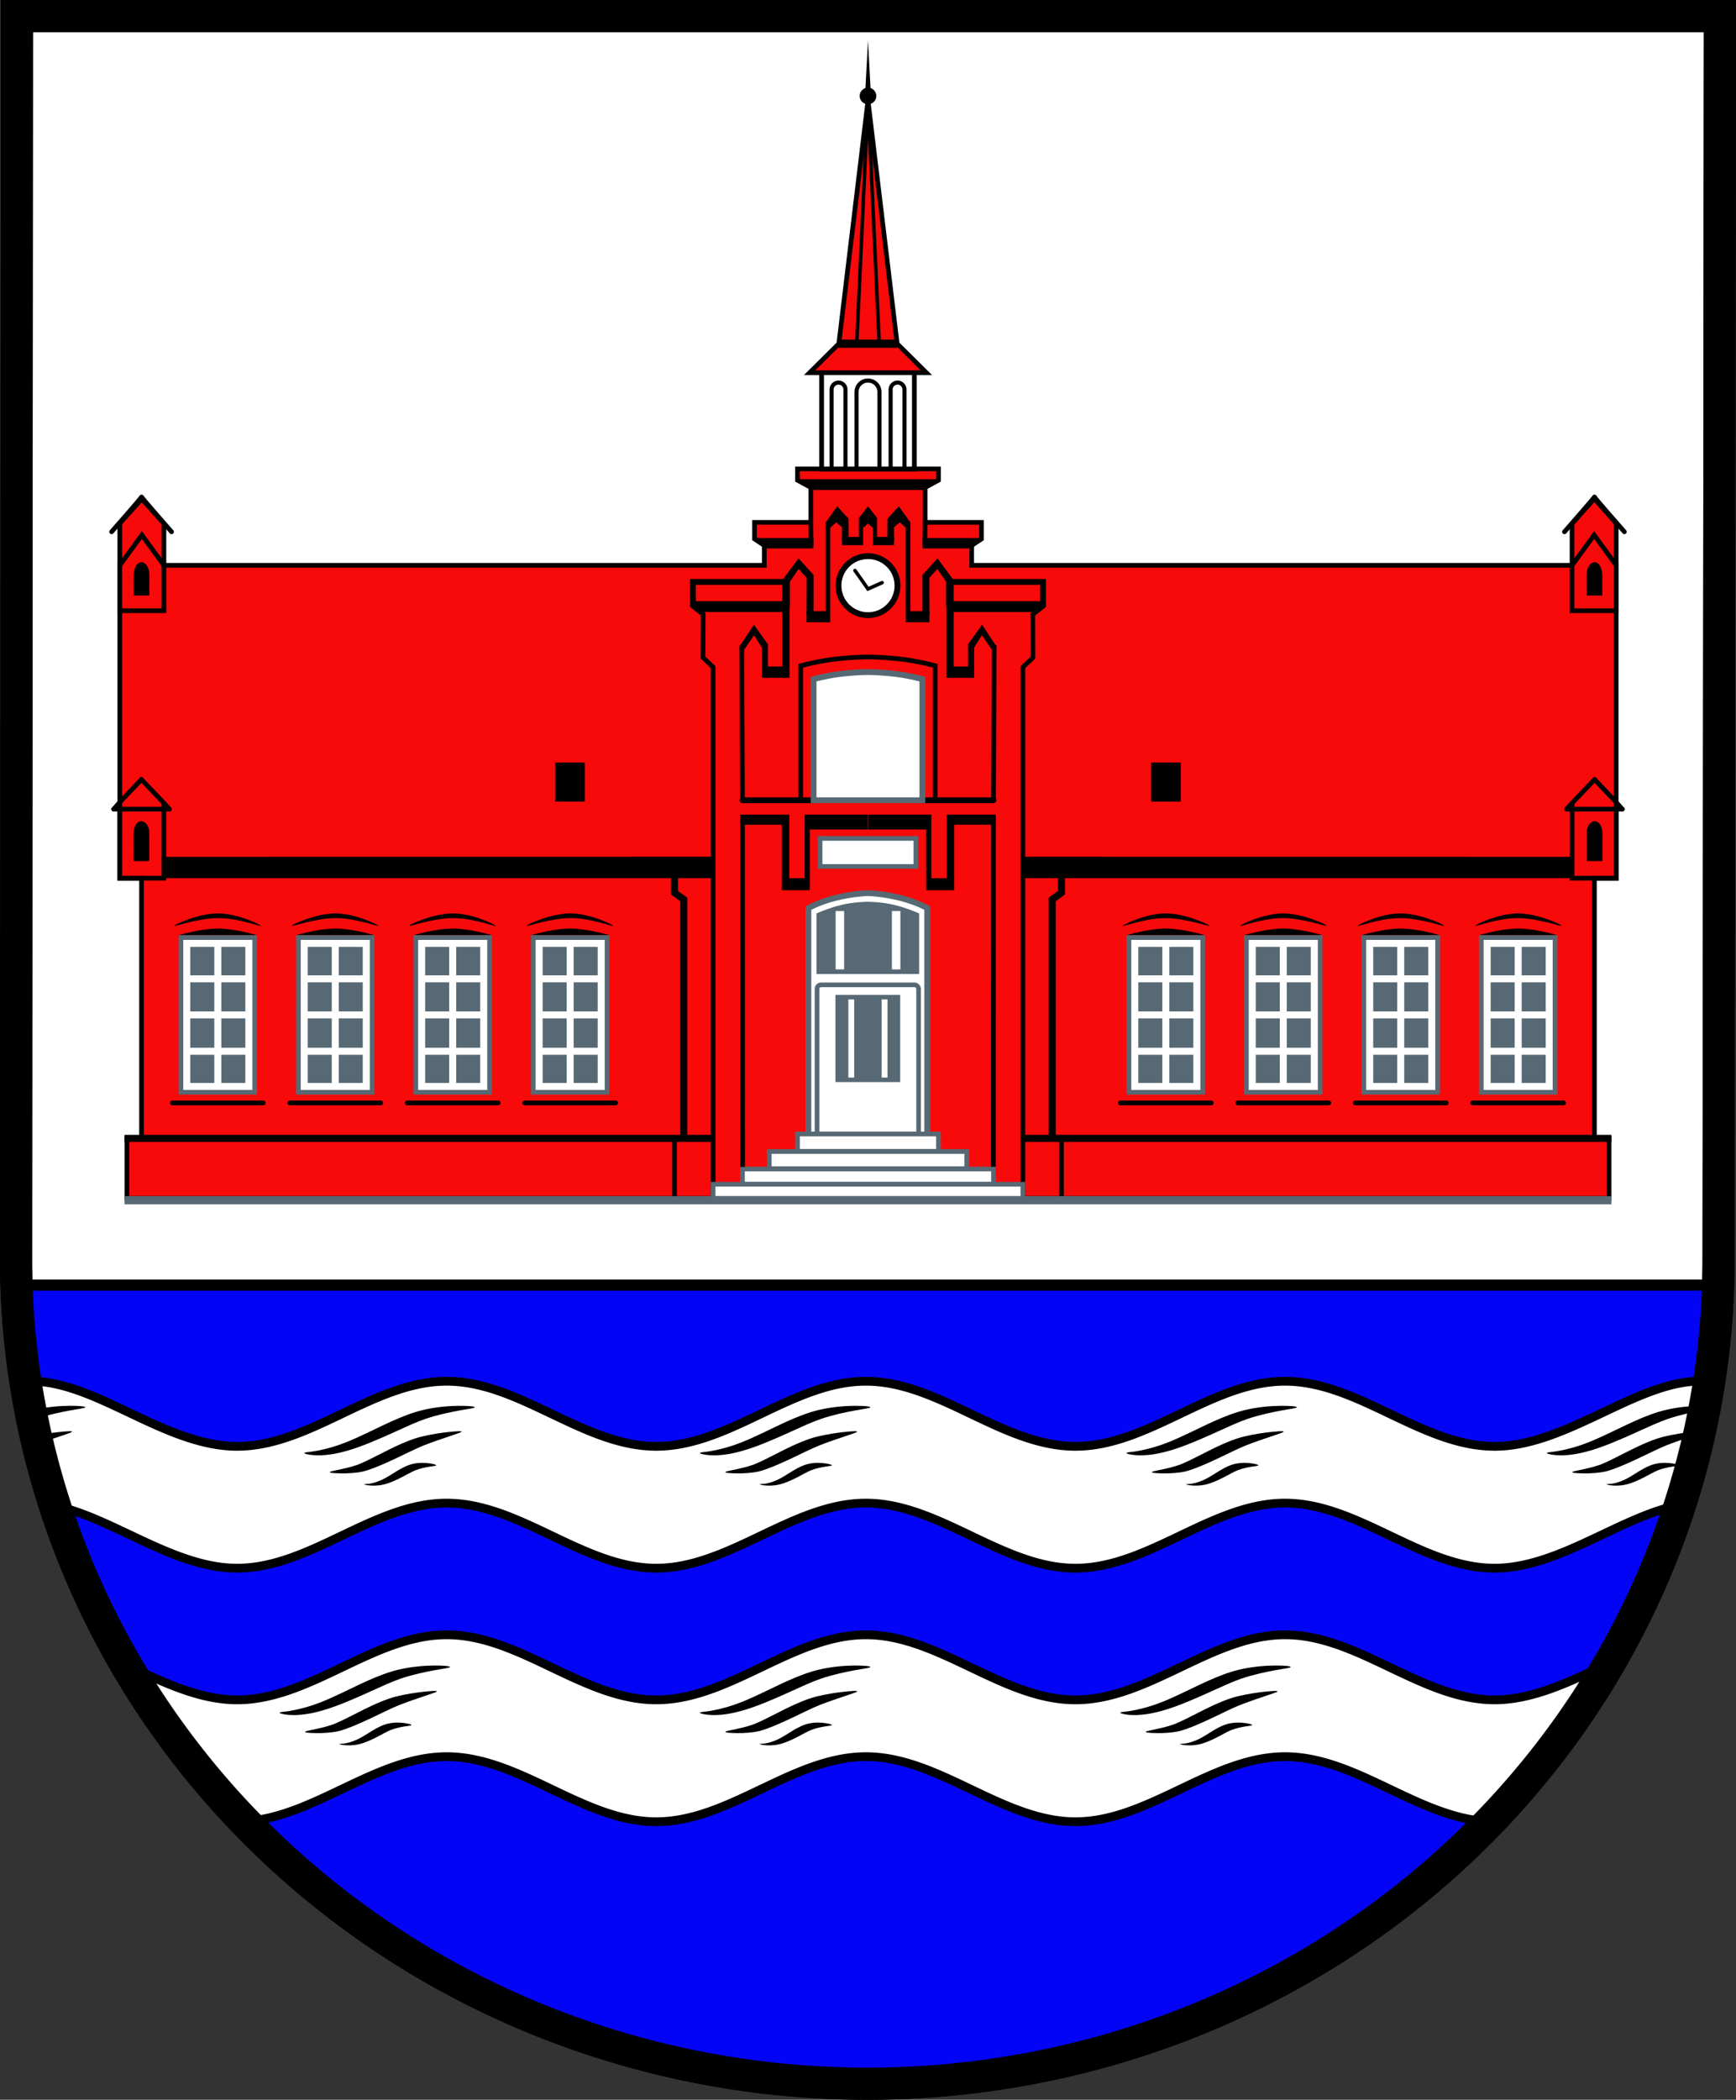 <?xml version="1.0" encoding="UTF-8" standalone="no"?>
<!-- Created with Inkscape (http://www.inkscape.org/) -->

<svg
   width="148.609mm"
   height="179.677mm"
   viewBox="0 0 148.609 179.677"
   version="1.1"
   id="svg8833"
   inkscape:version="1.2.2 (732a01da63, 2022-12-09)"
   sodipodi:docname="Wappen Schlesen2.svg"
   xmlns:inkscape="http://www.inkscape.org/namespaces/inkscape"
   xmlns:sodipodi="http://sodipodi.sourceforge.net/DTD/sodipodi-0.dtd"
   xmlns="http://www.w3.org/2000/svg"
   xmlns:svg="http://www.w3.org/2000/svg">
  <rect x="0" y="0" width="148.609" height="179.677" fill="#333333" stroke="none"/>
  <sodipodi:namedview
     id="namedview8835"
     pagecolor="#ffffff"
     bordercolor="#666666"
     borderopacity="1.0"
     inkscape:showpageshadow="2"
     inkscape:pageopacity="0.0"
     inkscape:pagecheckerboard="0"
     inkscape:deskcolor="#d1d1d1"
     inkscape:document-units="mm"
     showgrid="false"
     inkscape:zoom="0.78822548"
     inkscape:cx="280.37663"
     inkscape:cy="340.63857"
     inkscape:current-layer="layer1" />
  <defs
     id="defs8830">
    <inkscape:path-effect
       effect="powerstroke"
       id="path-effect17537"
       is_visible="true"
       lpeversion="1"
       offset_points="0.247,0.07 | 1,0.2 | 1.78,0.057"
       not_jump="false"
       sort_points="true"
       interpolator_type="CentripetalCatmullRom"
       interpolator_beta="0.2"
       start_linecap_type="zerowidth"
       linejoin_type="round"
       miter_limit="4"
       scale_width="1"
       end_linecap_type="zerowidth" />
    <inkscape:path-effect
       effect="powerstroke"
       id="path-effect17643"
       is_visible="true"
       lpeversion="1"
       offset_points="0.247,0.07 | 1,0.2 | 1.78,0.057"
       not_jump="false"
       sort_points="true"
       interpolator_type="CentripetalCatmullRom"
       interpolator_beta="0.2"
       start_linecap_type="zerowidth"
       linejoin_type="round"
       miter_limit="4"
       scale_width="1"
       end_linecap_type="zerowidth" />
    <inkscape:path-effect
       effect="powerstroke"
       id="path-effect17669"
       is_visible="true"
       lpeversion="1"
       offset_points="0.247,0.07 | 1,0.2 | 1.78,0.057"
       not_jump="false"
       sort_points="true"
       interpolator_type="CentripetalCatmullRom"
       interpolator_beta="0.2"
       start_linecap_type="zerowidth"
       linejoin_type="round"
       miter_limit="4"
       scale_width="1"
       end_linecap_type="zerowidth" />
    <inkscape:path-effect
       effect="powerstroke"
       id="path-effect17695"
       is_visible="true"
       lpeversion="1"
       offset_points="0.247,0.07 | 1,0.2 | 1.78,0.057"
       not_jump="false"
       sort_points="true"
       interpolator_type="CentripetalCatmullRom"
       interpolator_beta="0.2"
       start_linecap_type="zerowidth"
       linejoin_type="round"
       miter_limit="4"
       scale_width="1"
       end_linecap_type="zerowidth" />
    <inkscape:path-effect
       effect="powerstroke"
       id="path-effect23522"
       is_visible="true"
       lpeversion="1"
       offset_points="0.247,0.07 | 1,0.2 | 1.78,0.057"
       not_jump="false"
       sort_points="true"
       interpolator_type="CentripetalCatmullRom"
       interpolator_beta="0.2"
       start_linecap_type="zerowidth"
       linejoin_type="round"
       miter_limit="4"
       scale_width="1"
       end_linecap_type="zerowidth" />
    <inkscape:path-effect
       effect="powerstroke"
       id="path-effect23526"
       is_visible="true"
       lpeversion="1"
       offset_points="0.247,0.07 | 1,0.2 | 1.78,0.057"
       not_jump="false"
       sort_points="true"
       interpolator_type="CentripetalCatmullRom"
       interpolator_beta="0.2"
       start_linecap_type="zerowidth"
       linejoin_type="round"
       miter_limit="4"
       scale_width="1"
       end_linecap_type="zerowidth" />
    <inkscape:path-effect
       effect="powerstroke"
       id="path-effect23530"
       is_visible="true"
       lpeversion="1"
       offset_points="0.247,0.07 | 1,0.2 | 1.78,0.057"
       not_jump="false"
       sort_points="true"
       interpolator_type="CentripetalCatmullRom"
       interpolator_beta="0.2"
       start_linecap_type="zerowidth"
       linejoin_type="round"
       miter_limit="4"
       scale_width="1"
       end_linecap_type="zerowidth" />
    <inkscape:path-effect
       effect="powerstroke"
       id="path-effect23534"
       is_visible="true"
       lpeversion="1"
       offset_points="0.247,0.07 | 1,0.2 | 1.78,0.057"
       not_jump="false"
       sort_points="true"
       interpolator_type="CentripetalCatmullRom"
       interpolator_beta="0.2"
       start_linecap_type="zerowidth"
       linejoin_type="round"
       miter_limit="4"
       scale_width="1"
       end_linecap_type="zerowidth" />
    <inkscape:path-effect
       effect="powerstroke"
       id="path-effect7419"
       is_visible="true"
       lpeversion="1"
       offset_points="0.266,0.096 | 1.595,0.469 | 2.714,0.117"
       not_jump="false"
       sort_points="true"
       interpolator_type="CentripetalCatmullRom"
       interpolator_beta="0.2"
       start_linecap_type="zerowidth"
       linejoin_type="round"
       miter_limit="4"
       scale_width="1"
       end_linecap_type="zerowidth" />
    <inkscape:path-effect
       effect="powerstroke"
       id="path-effect7641"
       is_visible="true"
       lpeversion="1"
       offset_points="0.266,0.096 | 1.595,0.469 | 2.726,0.1"
       not_jump="false"
       sort_points="true"
       interpolator_type="CentripetalCatmullRom"
       interpolator_beta="0.2"
       start_linecap_type="zerowidth"
       linejoin_type="round"
       miter_limit="4"
       scale_width="1"
       end_linecap_type="zerowidth" />
    <inkscape:path-effect
       effect="powerstroke"
       id="path-effect7647"
       is_visible="true"
       lpeversion="1"
       offset_points="0.508,0.076 | 1.63,0.341 | 2.642,0.102"
       not_jump="false"
       sort_points="true"
       interpolator_type="CentripetalCatmullRom"
       interpolator_beta="0.2"
       start_linecap_type="zerowidth"
       linejoin_type="round"
       miter_limit="4"
       scale_width="1"
       end_linecap_type="zerowidth" />
    <inkscape:path-effect
       effect="powerstroke"
       id="path-effect7664"
       is_visible="true"
       lpeversion="1"
       offset_points="0.266,0.096 | 1.595,0.469 | 2.714,0.117"
       not_jump="false"
       sort_points="true"
       interpolator_type="CentripetalCatmullRom"
       interpolator_beta="0.2"
       start_linecap_type="zerowidth"
       linejoin_type="round"
       miter_limit="4"
       scale_width="1"
       end_linecap_type="zerowidth" />
    <inkscape:path-effect
       effect="powerstroke"
       id="path-effect7668"
       is_visible="true"
       lpeversion="1"
       offset_points="0.266,0.096 | 1.595,0.469 | 2.726,0.1"
       not_jump="false"
       sort_points="true"
       interpolator_type="CentripetalCatmullRom"
       interpolator_beta="0.2"
       start_linecap_type="zerowidth"
       linejoin_type="round"
       miter_limit="4"
       scale_width="1"
       end_linecap_type="zerowidth" />
    <inkscape:path-effect
       effect="powerstroke"
       id="path-effect7672"
       is_visible="true"
       lpeversion="1"
       offset_points="0.508,0.076 | 1.63,0.341 | 2.642,0.102"
       not_jump="false"
       sort_points="true"
       interpolator_type="CentripetalCatmullRom"
       interpolator_beta="0.2"
       start_linecap_type="zerowidth"
       linejoin_type="round"
       miter_limit="4"
       scale_width="1"
       end_linecap_type="zerowidth" />
    <inkscape:path-effect
       effect="powerstroke"
       id="path-effect7684"
       is_visible="true"
       lpeversion="1"
       offset_points="0.266,0.096 | 1.595,0.469 | 2.714,0.117"
       not_jump="false"
       sort_points="true"
       interpolator_type="CentripetalCatmullRom"
       interpolator_beta="0.2"
       start_linecap_type="zerowidth"
       linejoin_type="round"
       miter_limit="4"
       scale_width="1"
       end_linecap_type="zerowidth" />
    <inkscape:path-effect
       effect="powerstroke"
       id="path-effect7688"
       is_visible="true"
       lpeversion="1"
       offset_points="0.266,0.096 | 1.595,0.469 | 2.726,0.1"
       not_jump="false"
       sort_points="true"
       interpolator_type="CentripetalCatmullRom"
       interpolator_beta="0.2"
       start_linecap_type="zerowidth"
       linejoin_type="round"
       miter_limit="4"
       scale_width="1"
       end_linecap_type="zerowidth" />
    <inkscape:path-effect
       effect="powerstroke"
       id="path-effect7692"
       is_visible="true"
       lpeversion="1"
       offset_points="0.508,0.076 | 1.63,0.341 | 2.642,0.102"
       not_jump="false"
       sort_points="true"
       interpolator_type="CentripetalCatmullRom"
       interpolator_beta="0.2"
       start_linecap_type="zerowidth"
       linejoin_type="round"
       miter_limit="4"
       scale_width="1"
       end_linecap_type="zerowidth" />
    <inkscape:path-effect
       effect="powerstroke"
       id="path-effect7704"
       is_visible="true"
       lpeversion="1"
       offset_points="0.266,0.096 | 1.595,0.469 | 2.714,0.117"
       not_jump="false"
       sort_points="true"
       interpolator_type="CentripetalCatmullRom"
       interpolator_beta="0.2"
       start_linecap_type="zerowidth"
       linejoin_type="round"
       miter_limit="4"
       scale_width="1"
       end_linecap_type="zerowidth" />
    <inkscape:path-effect
       effect="powerstroke"
       id="path-effect7708"
       is_visible="true"
       lpeversion="1"
       offset_points="0.266,0.096 | 1.595,0.469 | 2.726,0.1"
       not_jump="false"
       sort_points="true"
       interpolator_type="CentripetalCatmullRom"
       interpolator_beta="0.2"
       start_linecap_type="zerowidth"
       linejoin_type="round"
       miter_limit="4"
       scale_width="1"
       end_linecap_type="zerowidth" />
    <inkscape:path-effect
       effect="powerstroke"
       id="path-effect7712"
       is_visible="true"
       lpeversion="1"
       offset_points="0.508,0.076 | 1.63,0.341 | 2.642,0.102"
       not_jump="false"
       sort_points="true"
       interpolator_type="CentripetalCatmullRom"
       interpolator_beta="0.2"
       start_linecap_type="zerowidth"
       linejoin_type="round"
       miter_limit="4"
       scale_width="1"
       end_linecap_type="zerowidth" />
    <inkscape:path-effect
       effect="powerstroke"
       id="path-effect7744"
       is_visible="true"
       lpeversion="1"
       offset_points="0.266,0.096 | 1.595,0.469 | 2.714,0.117"
       not_jump="false"
       sort_points="true"
       interpolator_type="CentripetalCatmullRom"
       interpolator_beta="0.2"
       start_linecap_type="zerowidth"
       linejoin_type="round"
       miter_limit="4"
       scale_width="1"
       end_linecap_type="zerowidth" />
    <inkscape:path-effect
       effect="powerstroke"
       id="path-effect7748"
       is_visible="true"
       lpeversion="1"
       offset_points="0.266,0.096 | 1.595,0.469 | 2.726,0.1"
       not_jump="false"
       sort_points="true"
       interpolator_type="CentripetalCatmullRom"
       interpolator_beta="0.2"
       start_linecap_type="zerowidth"
       linejoin_type="round"
       miter_limit="4"
       scale_width="1"
       end_linecap_type="zerowidth" />
    <inkscape:path-effect
       effect="powerstroke"
       id="path-effect7752"
       is_visible="true"
       lpeversion="1"
       offset_points="0.508,0.076 | 1.63,0.341 | 2.642,0.102"
       not_jump="false"
       sort_points="true"
       interpolator_type="CentripetalCatmullRom"
       interpolator_beta="0.2"
       start_linecap_type="zerowidth"
       linejoin_type="round"
       miter_limit="4"
       scale_width="1"
       end_linecap_type="zerowidth" />
    <inkscape:path-effect
       effect="powerstroke"
       id="path-effect7764"
       is_visible="true"
       lpeversion="1"
       offset_points="0.266,0.096 | 1.595,0.469 | 2.714,0.117"
       not_jump="false"
       sort_points="true"
       interpolator_type="CentripetalCatmullRom"
       interpolator_beta="0.2"
       start_linecap_type="zerowidth"
       linejoin_type="round"
       miter_limit="4"
       scale_width="1"
       end_linecap_type="zerowidth" />
    <inkscape:path-effect
       effect="powerstroke"
       id="path-effect7768"
       is_visible="true"
       lpeversion="1"
       offset_points="0.266,0.096 | 1.595,0.469 | 2.726,0.1"
       not_jump="false"
       sort_points="true"
       interpolator_type="CentripetalCatmullRom"
       interpolator_beta="0.2"
       start_linecap_type="zerowidth"
       linejoin_type="round"
       miter_limit="4"
       scale_width="1"
       end_linecap_type="zerowidth" />
    <inkscape:path-effect
       effect="powerstroke"
       id="path-effect7772"
       is_visible="true"
       lpeversion="1"
       offset_points="0.508,0.076 | 1.63,0.341 | 2.642,0.102"
       not_jump="false"
       sort_points="true"
       interpolator_type="CentripetalCatmullRom"
       interpolator_beta="0.2"
       start_linecap_type="zerowidth"
       linejoin_type="round"
       miter_limit="4"
       scale_width="1"
       end_linecap_type="zerowidth" />
    <inkscape:path-effect
       effect="powerstroke"
       id="path-effect7784"
       is_visible="true"
       lpeversion="1"
       offset_points="0.266,0.096 | 1.595,0.469 | 2.714,0.117"
       not_jump="false"
       sort_points="true"
       interpolator_type="CentripetalCatmullRom"
       interpolator_beta="0.2"
       start_linecap_type="zerowidth"
       linejoin_type="round"
       miter_limit="4"
       scale_width="1"
       end_linecap_type="zerowidth" />
    <inkscape:path-effect
       effect="powerstroke"
       id="path-effect7788"
       is_visible="true"
       lpeversion="1"
       offset_points="0.266,0.096 | 1.595,0.469 | 2.726,0.1"
       not_jump="false"
       sort_points="true"
       interpolator_type="CentripetalCatmullRom"
       interpolator_beta="0.2"
       start_linecap_type="zerowidth"
       linejoin_type="round"
       miter_limit="4"
       scale_width="1"
       end_linecap_type="zerowidth" />
    <inkscape:path-effect
       effect="powerstroke"
       id="path-effect7792"
       is_visible="true"
       lpeversion="1"
       offset_points="0.508,0.076 | 1.63,0.341 | 2.642,0.102"
       not_jump="false"
       sort_points="true"
       interpolator_type="CentripetalCatmullRom"
       interpolator_beta="0.2"
       start_linecap_type="zerowidth"
       linejoin_type="round"
       miter_limit="4"
       scale_width="1"
       end_linecap_type="zerowidth" />
  </defs>
  <g
     inkscape:label="Ebene 1"
     inkscape:groupmode="layer"
     id="layer1"
     transform="translate(-28.891,-57.403)">
    <g
       id="g8564"
       transform="translate(-0.09,29.674)">
      <path
         id="path5114"
         style="fill:#ffffff;fill-opacity:1;stroke:#000000;stroke-width:2.75;stroke-dasharray:none"
         d="m 30.427,29.104 -0.072,106.395 a 72.871,70.532 0 0 0 72.871,70.533 72.871,70.532 0 0 0 72.871,-70.533 L 176.213,29.104 Z" />
      <path
         id="path5340"
         style="fill:#0304f5;fill-opacity:1;stroke:#000000;stroke-width:0.95;stroke-dasharray:none"
         d="m 30.445,137.697 a 72.871,70.532 0 0 0 72.782,68.334 72.871,70.532 0 0 0 72.832,-68.334 z" />
      <g
         id="g4768"
         transform="translate(-0.195,-32.577)">
        <path
           id="path1023"
           style="fill:#f80a0a;fill-opacity:1;stroke:#000000;stroke-width:0.4;stroke-linecap:round;stroke-dasharray:none"
           d="m 97.446,100.428 v 0.971 l 1.144,0.624 v 2.982 H 93.769 v 1.422 l 0.833,0.555 v 1.696 H 43.209 39.43 v 26.777 h 1.863 v 22.261 h -1.253 v 5.133 h 63.439 63.439 v -5.133 h -1.253 v -22.261 h 1.863 V 108.678 h -3.779 -51.393 v -1.696 l 0.833,-0.555 v -1.422 h -4.82 v -2.982 l 1.145,-0.624 v -0.971 h -6.034 z" />
        <path
           style="fill:none;stroke:#000000;stroke-width:0.6;stroke-linecap:butt;stroke-dasharray:none"
           d="m 39.838,157.716 50.385,3e-5"
           id="path1558"
           sodipodi:nodetypes="cc" />
        <path
           style="fill:none;stroke:#000000;stroke-width:0.4;stroke-linecap:round;stroke-dasharray:none"
           d="m 90.223,117.397 -10e-7,45.451"
           id="path1560"
           sodipodi:nodetypes="cc" />
        <path
           style="fill:none;stroke:#000000;stroke-width:0.4;stroke-linecap:round;stroke-dasharray:none"
           d="m 86.916,157.716 -10e-7,5.133"
           id="path1564"
           sodipodi:nodetypes="cc" />
        <path
           style="fill:none;stroke:#000000;stroke-width:0.6;stroke-linecap:butt;stroke-dasharray:none"
           d="m 87.709,157.716 v -20.447 l -0.794,-0.571 v -1.538"
           id="path1566" />
        <path
           style="fill:#000000;stroke:none;stroke-width:0.404;stroke-linecap:round;stroke-dasharray:none"
           d="m 43.209,133.628 47.014,-0.012 v 1.838 H 43.209 Z"
           id="path1568"
           sodipodi:nodetypes="cccc" />
        <g
           id="g1406"
           style="stroke:#000000;stroke-width:0.4;stroke-dasharray:none"
           transform="translate(-0.006)">
          <path
             style="fill:none;stroke:#000000;stroke-width:0.4;stroke-linecap:round;stroke-dasharray:none"
             d="m 41.288,127.002 c 0,0 -0.523,0.573 -1.271,1.339 -0.609,0.624 -1.099,1.204 -1.099,1.204"
             id="path708"
             sodipodi:nodetypes="csc" />
          <path
             style="fill:none;stroke:#000000;stroke-width:0.4;stroke-linecap:round;stroke-dasharray:none"
             d="m 39.419,129.033 v 6.421 h 3.79 l 10e-7,-6.402"
             id="path710"
             sodipodi:nodetypes="cccc" />
          <path
             style="fill:none;stroke:#000000;stroke-width:0.4;stroke-linecap:round;stroke-dasharray:none"
             d="m 41.288,127.002 c 0,0 0.523,0.573 1.271,1.339 0.609,0.624 1.122,1.204 1.122,1.204"
             id="path714"
             sodipodi:nodetypes="csc" />
          <path
             id="path716"
             style="fill:#000000;stroke:none;stroke-width:0.4;stroke-linecap:round;stroke-dasharray:none"
             d="m 40.792,130.887 c -0.091,0.161 -0.183,0.449 -0.18,0.759 0.008,0.82 0,2.341 0,2.341 h 0.654 0.04 0.654 c 0,0 -0.008,-1.521 0,-2.341 0.033,-0.967 -0.755,-1.405 -1.167,-0.759 z"
             sodipodi:nodetypes="ccccccccc" />
          <path
             style="fill:none;stroke:#000000;stroke-width:0.4;stroke-linecap:round;stroke-dasharray:none"
             d="m 38.918,129.545 h 4.762"
             id="path787"
             sodipodi:nodetypes="cc" />
        </g>
        <path
           style="fill:none;stroke:#000000;stroke-width:0.4;stroke-linecap:round;stroke-dasharray:none"
           d="m 41.294,102.844 c 0,0 -0.521,0.636 -1.267,1.485 -0.607,0.692 -1.299,1.485 -1.299,1.485"
           id="path470"
           sodipodi:nodetypes="csc" />
        <path
           style="fill:#f80a0a;fill-opacity:1;stroke:#000000;stroke-width:0.4;stroke-linecap:round;stroke-dasharray:none"
           d="m 43.209,105.118 -1e-6,7.447 h -3.779 v -7.468 l 1.882,-2.105 z"
           id="path571"
           sodipodi:nodetypes="cccc" />
        <path
           style="fill:none;stroke:#000000;stroke-width:0.4;stroke-linecap:round;stroke-dasharray:none"
           d="m 39.43,108.678 1.889,-2.587 1.889,2.587"
           id="path573" />
        <path
           style="fill:none;stroke:#000000;stroke-width:0.4;stroke-linecap:round;stroke-dasharray:none"
           d="m 41.294,102.844 c 0,0 0.521,0.636 1.267,1.485 0.607,0.692 1.299,1.485 1.299,1.485"
           id="path602"
           sodipodi:nodetypes="csc" />
        <path
           id="path635"
           style="fill:#000000;stroke:none;stroke-width:0.4;stroke-linecap:round;stroke-dasharray:none"
           d="m 40.799,108.75 c -0.091,0.178 -0.183,0.498 -0.18,0.842 0.008,0.91 0,1.673 0,1.673 h 0.652 0.04 0.652 c 0,0 -0.008,-0.763 0,-1.673 0.033,-1.073 -0.753,-1.559 -1.164,-0.842 z"
           sodipodi:nodetypes="ccccccccc" />
        <rect
           style="fill:#000000;stroke:none;stroke-width:0.6;stroke-linecap:butt;stroke-dasharray:none"
           id="rect1939"
           width="2.538"
           height="3.349"
           x="76.706"
           y="125.555" />
        <g
           id="g17617">
          <path
             style="fill:#000000;fill-opacity:1;stroke:none;stroke-width:0.4;stroke-linecap:round;stroke-dasharray:none"
             d="m 44.465,140.333 c 0,0 1.886,-0.57 3.357,-0.572 1.47,-0.002 3.357,0.572 3.357,0.572 z"
             id="path17466"
             sodipodi:nodetypes="czcc" />
          <rect
             style="fill:none;stroke:#576974;stroke-width:1.4;stroke-linecap:butt;stroke-dasharray:none"
             id="rect2335"
             width="5.313"
             height="12.242"
             x="45.165"
             y="141.033" />
          <rect
             style="fill:#576974;fill-opacity:1;stroke:#ffffff;stroke-width:0.6;stroke-linecap:butt;stroke-dasharray:none"
             id="rect1993"
             width="5.313"
             height="12.242"
             x="45.165"
             y="141.033" />
          <g
             id="g17226"
             style="stroke:#ffffff">
            <rect
               style="fill:none;stroke:#ffffff;stroke-width:0.6;stroke-linecap:butt;stroke-dasharray:none"
               id="rect2155"
               width="9.9950034e-07"
               height="12.242"
               x="47.821"
               y="141.033" />
            <path
               style="fill:none;stroke:#ffffff;stroke-width:0.6;stroke-linecap:butt;stroke-dasharray:none"
               d="m 45.165,147.154 h 5.313"
               id="path2161" />
            <path
               style="fill:none;stroke:#ffffff;stroke-width:0.6;stroke-linecap:butt;stroke-dasharray:none"
               d="m 45.165,150.264 h 5.313"
               id="path2331" />
            <path
               style="fill:none;stroke:#ffffff;stroke-width:0.6;stroke-linecap:butt;stroke-dasharray:none"
               d="m 45.165,144.066 h 5.313"
               id="path2333" />
          </g>
          <path
             style="fill:none;fill-opacity:1;stroke:#000000;stroke-width:0.4;stroke-linecap:round;stroke-dasharray:none"
             d="m 43.927,154.682 h 7.789"
             id="path17346" />
          <path
             style="fill:#000000;fill-opacity:1;fill-rule:nonzero;stroke:none;stroke-width:0.4;stroke-linecap:round;stroke-dasharray:none"
             d="m 44.115,139.521 0,0 c 0.006,0.015 0.058,0.019 0.356,-0.063 0.141,-0.039 0.516,-0.142 0.898,-0.235 0.345,-0.083 0.757,-0.173 1.191,-0.242 0.443,-0.07 0.867,-0.111 1.263,-0.114 0.39,-0.003 0.81,0.033 1.256,0.103 0.429,0.067 0.837,0.159 1.182,0.245 0.418,0.105 0.84,0.229 0.956,0.263 0.242,0.071 0.28,0.067 0.285,0.056 0.004,-0.008 -0.016,-0.048 -0.243,-0.162 -0.161,-0.081 -0.465,-0.227 -0.925,-0.395 -0.339,-0.124 -0.75,-0.254 -1.19,-0.352 -0.454,-0.101 -0.905,-0.16 -1.325,-0.158 -0.424,0.003 -0.876,0.064 -1.326,0.163 -0.444,0.097 -0.858,0.224 -1.198,0.344 -0.409,0.144 -0.708,0.276 -0.872,0.353 -0.283,0.132 -0.313,0.183 -0.308,0.194 z"
             id="path17533"
             sodipodi:nodetypes="czc"
             inkscape:path-effect="#path-effect17537"
             inkscape:original-d="m 44.114867,139.52137 c 0,0 2.011037,-0.84191 3.706529,-0.85359 1.695491,-0.0117 3.681164,0.86685 3.681164,0.86685" />
        </g>
        <g
           id="g17639"
           transform="translate(30.163)">
          <path
             style="fill:#000000;fill-opacity:1;stroke:none;stroke-width:0.4;stroke-linecap:round;stroke-dasharray:none"
             d="m 44.465,140.333 c 0,0 1.886,-0.57 3.357,-0.572 1.47,-0.002 3.357,0.572 3.357,0.572 z"
             id="path17619"
             sodipodi:nodetypes="czcc" />
          <rect
             style="fill:none;stroke:#576974;stroke-width:1.4;stroke-linecap:butt;stroke-dasharray:none"
             id="rect17621"
             width="5.313"
             height="12.242"
             x="45.165"
             y="141.033" />
          <rect
             style="fill:#576974;fill-opacity:1;stroke:#ffffff;stroke-width:0.6;stroke-linecap:butt;stroke-dasharray:none"
             id="rect17623"
             width="5.313"
             height="12.242"
             x="45.165"
             y="141.033" />
          <g
             id="g17633"
             style="stroke:#ffffff">
            <rect
               style="fill:none;stroke:#ffffff;stroke-width:0.6;stroke-linecap:butt;stroke-dasharray:none"
               id="rect17625"
               width="9.9950034e-07"
               height="12.242"
               x="47.821"
               y="141.033" />
            <path
               style="fill:none;stroke:#ffffff;stroke-width:0.6;stroke-linecap:butt;stroke-dasharray:none"
               d="m 45.165,147.154 h 5.313"
               id="path17627" />
            <path
               style="fill:none;stroke:#ffffff;stroke-width:0.6;stroke-linecap:butt;stroke-dasharray:none"
               d="m 45.165,150.264 h 5.313"
               id="path17629" />
            <path
               style="fill:none;stroke:#ffffff;stroke-width:0.6;stroke-linecap:butt;stroke-dasharray:none"
               d="m 45.165,144.066 h 5.313"
               id="path17631" />
          </g>
          <path
             style="fill:none;fill-opacity:1;stroke:#000000;stroke-width:0.4;stroke-linecap:round;stroke-dasharray:none"
             d="m 43.927,154.682 h 7.789"
             id="path17635" />
          <path
             style="fill:#000000;fill-opacity:1;fill-rule:nonzero;stroke:none;stroke-width:0.4;stroke-linecap:round;stroke-dasharray:none"
             d="m 44.115,139.521 0,0 c 0.006,0.015 0.058,0.019 0.356,-0.063 0.141,-0.039 0.516,-0.142 0.898,-0.235 0.345,-0.083 0.757,-0.173 1.191,-0.242 0.443,-0.07 0.867,-0.111 1.263,-0.114 0.39,-0.003 0.81,0.033 1.256,0.103 0.429,0.067 0.837,0.159 1.182,0.245 0.418,0.105 0.84,0.229 0.956,0.263 0.242,0.071 0.28,0.067 0.285,0.056 0.004,-0.008 -0.016,-0.048 -0.243,-0.162 -0.161,-0.081 -0.465,-0.227 -0.925,-0.395 -0.339,-0.124 -0.75,-0.254 -1.19,-0.352 -0.454,-0.101 -0.905,-0.16 -1.325,-0.158 -0.424,0.003 -0.876,0.064 -1.326,0.163 -0.444,0.097 -0.858,0.224 -1.198,0.344 -0.409,0.144 -0.708,0.276 -0.872,0.353 -0.283,0.132 -0.313,0.183 -0.308,0.194 z"
             id="path17637"
             sodipodi:nodetypes="czc"
             inkscape:path-effect="#path-effect17643"
             inkscape:original-d="m 44.114867,139.52137 c 0,0 2.011037,-0.84191 3.706529,-0.85359 1.695491,-0.0117 3.681164,0.86685 3.681164,0.86685" />
        </g>
        <g
           id="g17665"
           transform="translate(10.054)">
          <path
             style="fill:#000000;fill-opacity:1;stroke:none;stroke-width:0.4;stroke-linecap:round;stroke-dasharray:none"
             d="m 44.465,140.333 c 0,0 1.886,-0.57 3.357,-0.572 1.47,-0.002 3.357,0.572 3.357,0.572 z"
             id="path17645"
             sodipodi:nodetypes="czcc" />
          <rect
             style="fill:none;stroke:#576974;stroke-width:1.4;stroke-linecap:butt;stroke-dasharray:none"
             id="rect17647"
             width="5.313"
             height="12.242"
             x="45.165"
             y="141.033" />
          <rect
             style="fill:#576974;fill-opacity:1;stroke:#ffffff;stroke-width:0.6;stroke-linecap:butt;stroke-dasharray:none"
             id="rect17649"
             width="5.313"
             height="12.242"
             x="45.165"
             y="141.033" />
          <g
             id="g17659"
             style="stroke:#ffffff">
            <rect
               style="fill:none;stroke:#ffffff;stroke-width:0.6;stroke-linecap:butt;stroke-dasharray:none"
               id="rect17651"
               width="9.9950034e-07"
               height="12.242"
               x="47.821"
               y="141.033" />
            <path
               style="fill:none;stroke:#ffffff;stroke-width:0.6;stroke-linecap:butt;stroke-dasharray:none"
               d="m 45.165,147.154 h 5.313"
               id="path17653" />
            <path
               style="fill:none;stroke:#ffffff;stroke-width:0.6;stroke-linecap:butt;stroke-dasharray:none"
               d="m 45.165,150.264 h 5.313"
               id="path17655" />
            <path
               style="fill:none;stroke:#ffffff;stroke-width:0.6;stroke-linecap:butt;stroke-dasharray:none"
               d="m 45.165,144.066 h 5.313"
               id="path17657" />
          </g>
          <path
             style="fill:none;fill-opacity:1;stroke:#000000;stroke-width:0.4;stroke-linecap:round;stroke-dasharray:none"
             d="m 43.927,154.682 h 7.789"
             id="path17661" />
          <path
             style="fill:#000000;fill-opacity:1;fill-rule:nonzero;stroke:none;stroke-width:0.4;stroke-linecap:round;stroke-dasharray:none"
             d="m 44.115,139.521 0,0 c 0.006,0.015 0.058,0.019 0.356,-0.063 0.141,-0.039 0.516,-0.142 0.898,-0.235 0.345,-0.083 0.757,-0.173 1.191,-0.242 0.443,-0.07 0.867,-0.111 1.263,-0.114 0.39,-0.003 0.81,0.033 1.256,0.103 0.429,0.067 0.837,0.159 1.182,0.245 0.418,0.105 0.84,0.229 0.956,0.263 0.242,0.071 0.28,0.067 0.285,0.056 0.004,-0.008 -0.016,-0.048 -0.243,-0.162 -0.161,-0.081 -0.465,-0.227 -0.925,-0.395 -0.339,-0.124 -0.75,-0.254 -1.19,-0.352 -0.454,-0.101 -0.905,-0.16 -1.325,-0.158 -0.424,0.003 -0.876,0.064 -1.326,0.163 -0.444,0.097 -0.858,0.224 -1.198,0.344 -0.409,0.144 -0.708,0.276 -0.872,0.353 -0.283,0.132 -0.313,0.183 -0.308,0.194 z"
             id="path17663"
             sodipodi:nodetypes="czc"
             inkscape:path-effect="#path-effect17669"
             inkscape:original-d="m 44.114867,139.52137 c 0,0 2.011037,-0.84191 3.706529,-0.85359 1.695491,-0.0117 3.681164,0.86685 3.681164,0.86685" />
        </g>
        <g
           id="g17691"
           transform="translate(20.108)">
          <path
             style="fill:#000000;fill-opacity:1;stroke:none;stroke-width:0.4;stroke-linecap:round;stroke-dasharray:none"
             d="m 44.465,140.333 c 0,0 1.886,-0.57 3.357,-0.572 1.47,-0.002 3.357,0.572 3.357,0.572 z"
             id="path17671"
             sodipodi:nodetypes="czcc" />
          <rect
             style="fill:none;stroke:#576974;stroke-width:1.4;stroke-linecap:butt;stroke-dasharray:none"
             id="rect17673"
             width="5.313"
             height="12.242"
             x="45.165"
             y="141.033" />
          <rect
             style="fill:#576974;fill-opacity:1;stroke:#ffffff;stroke-width:0.6;stroke-linecap:butt;stroke-dasharray:none"
             id="rect17675"
             width="5.313"
             height="12.242"
             x="45.165"
             y="141.033" />
          <g
             id="g17685"
             style="stroke:#ffffff">
            <rect
               style="fill:none;stroke:#ffffff;stroke-width:0.6;stroke-linecap:butt;stroke-dasharray:none"
               id="rect17677"
               width="9.9950034e-07"
               height="12.242"
               x="47.821"
               y="141.033" />
            <path
               style="fill:none;stroke:#ffffff;stroke-width:0.6;stroke-linecap:butt;stroke-dasharray:none"
               d="m 45.165,147.154 h 5.313"
               id="path17679" />
            <path
               style="fill:none;stroke:#ffffff;stroke-width:0.6;stroke-linecap:butt;stroke-dasharray:none"
               d="m 45.165,150.264 h 5.313"
               id="path17681" />
            <path
               style="fill:none;stroke:#ffffff;stroke-width:0.6;stroke-linecap:butt;stroke-dasharray:none"
               d="m 45.165,144.066 h 5.313"
               id="path17683" />
          </g>
          <path
             style="fill:none;fill-opacity:1;stroke:#000000;stroke-width:0.4;stroke-linecap:round;stroke-dasharray:none"
             d="m 43.927,154.682 h 7.789"
             id="path17687" />
          <path
             style="fill:#000000;fill-opacity:1;fill-rule:nonzero;stroke:none;stroke-width:0.4;stroke-linecap:round;stroke-dasharray:none"
             d="m 44.115,139.521 0,0 c 0.006,0.015 0.058,0.019 0.356,-0.063 0.141,-0.039 0.516,-0.142 0.898,-0.235 0.345,-0.083 0.757,-0.173 1.191,-0.242 0.443,-0.07 0.867,-0.111 1.263,-0.114 0.39,-0.003 0.81,0.033 1.256,0.103 0.429,0.067 0.837,0.159 1.182,0.245 0.418,0.105 0.84,0.229 0.956,0.263 0.242,0.071 0.28,0.067 0.285,0.056 0.004,-0.008 -0.016,-0.048 -0.243,-0.162 -0.161,-0.081 -0.465,-0.227 -0.925,-0.395 -0.339,-0.124 -0.75,-0.254 -1.19,-0.352 -0.454,-0.101 -0.905,-0.16 -1.325,-0.158 -0.424,0.003 -0.876,0.064 -1.326,0.163 -0.444,0.097 -0.858,0.224 -1.198,0.344 -0.409,0.144 -0.708,0.276 -0.872,0.353 -0.283,0.132 -0.313,0.183 -0.308,0.194 z"
             id="path17689"
             sodipodi:nodetypes="czc"
             inkscape:path-effect="#path-effect17695"
             inkscape:original-d="m 44.114867,139.52137 c 0,0 2.011037,-0.84191 3.706529,-0.85359 1.695491,-0.0117 3.681164,0.86685 3.681164,0.86685" />
        </g>
        <path
           id="rect17864"
           style="fill:#ffffff;fill-opacity:1;stroke:#576974;stroke-width:0.4;stroke-linecap:round;stroke-dasharray:none"
           d="m 92.736,160.339 v 1.306 h 10.743 10.743 v -1.306 h -10.743 z"
           sodipodi:nodetypes="ccccccc" />
        <path
           id="rect17866"
           style="fill:#ffffff;fill-opacity:1;stroke:#576974;stroke-width:0.4;stroke-linecap:round;stroke-dasharray:none"
           d="m 95.029,158.837 v 1.474 h 8.45 8.45 v -1.474 h -8.45 z"
           sodipodi:nodetypes="ccccccc" />
        <path
           style="fill:#ffffff;fill-opacity:1;stroke:#000000;stroke-width:0.4;stroke-linecap:butt;stroke-dasharray:none"
           d="m 92.745,160.155 -0.008,-29.66"
           id="path18034"
           sodipodi:nodetypes="cc" />
        <path
           id="rect18253"
           style="fill:#000000;fill-opacity:1;stroke:none;stroke-width:0.4;stroke-linecap:butt;stroke-dasharray:none"
           d="m 92.536,130.018 v 0.858 h 3.561 v 5.511 0.092 h 2.405 v -1.019 -4.171 h 4.958 l -0.004,-1.271 h -5.402 l 0.004,1.271 v 4.171 h -1.317 v -4.584 -0.569 -0.289 z"
           sodipodi:nodetypes="cccccccccccccccccc" />
        <path
           id="rect18483"
           style="fill:#000000;stroke-width:0.4"
           d="m 89.165,111.82 h 7.375 v 0.86 h -7.375 l -0.357,-0.492 z"
           sodipodi:nodetypes="cccccc" />
        <rect
           style="fill:#000000;fill-opacity:1;stroke:none;stroke-width:0.4;stroke-linecap:butt;stroke-dasharray:none"
           id="rect18485"
           width="0.628"
           height="8.136"
           x="96.143"
           y="110.166" />
        <rect
           style="fill:#000000;fill-opacity:1;stroke:none;stroke-width:0.4;stroke-linecap:butt;stroke-dasharray:none"
           id="rect18487"
           width="1.836"
           height="0.959"
           x="94.622"
           y="117.343" />
        <rect
           style="fill:#000000;fill-opacity:1;stroke:none;stroke-width:0.4;stroke-linecap:butt;stroke-dasharray:none"
           id="rect18489"
           width="1.829"
           height="0.953"
           x="98.217"
           y="112.6" />
        <path
           id="rect18491"
           style="fill:#000000;stroke-width:0.4"
           d="m 101.25,106.252 h 1.807 v 0.706 h -1.807 z"
           sodipodi:nodetypes="ccccc" />
        <rect
           style="fill:none;fill-opacity:1;stroke:#000000;stroke-width:0.5;stroke-linecap:butt;stroke-dasharray:none"
           id="rect18513"
           width="8.047"
           height="1.898"
           x="88.493"
           y="110.102" />
        <path
           style="fill:none;fill-opacity:1;stroke:#000000;stroke-width:0.4;stroke-linecap:butt;stroke-dasharray:none"
           d="m 88.369,112.092 1.007,0.787 -0.013,3.703 0.86,0.815"
           id="path18515"
           sodipodi:nodetypes="cccc" />
        <path
           style="fill:none;fill-opacity:1;stroke:#000000;stroke-width:0.5;stroke-linecap:round;stroke-dasharray:none"
           d="m 92.736,128.786 h 6.085"
           id="path19052" />
        <path
           style="fill:none;fill-opacity:1;stroke:#000000;stroke-width:0.4;stroke-linecap:round;stroke-dasharray:none"
           d="m 92.736,128.786 -0.063,-13.142"
           id="path18644" />
        <rect
           style="fill:#000000;fill-opacity:1;stroke:none;stroke-width:0.4;stroke-linecap:butt;stroke-dasharray:none"
           id="rect18646"
           width="0.526"
           height="2.868"
           x="94.386"
           y="115.434" />
        <path
           style="fill:#000000;fill-opacity:1;stroke:none;stroke-width:0.4;stroke-linecap:butt;stroke-dasharray:none"
           d="m 92.474,115.644 1.239,-1.888 1.204,1.69 -0.532,0.259 -0.661,-1.043 -1.023,1.497 z"
           id="path18648"
           sodipodi:nodetypes="ccccccc" />
        <path
           style="fill:#000000;fill-opacity:1;stroke:none;stroke-width:0.4;stroke-linecap:butt;stroke-dasharray:none"
           d="m 96.063,110.067 1.468,-1.982 1.29,1.42 v 3.464 l -0.605,-0.017 0.01,-3.208 -0.689,-0.749 -0.932,1.369 z"
           id="path18650"
           sodipodi:nodetypes="ccccccccc" />
        <path
           style="fill:none;fill-opacity:1;stroke:#000000;stroke-width:0.4;stroke-linecap:butt;stroke-dasharray:none"
           d="m 100.046,113.553 v -8.547"
           id="path18908"
           sodipodi:nodetypes="cc" />
        <path
           style="fill:#000000;fill-opacity:1;stroke:none;stroke-width:0.4;stroke-linecap:butt;stroke-dasharray:none"
           d="m 99.847,105.023 0.992,-1.389 0.976,1.058 0.013,1.777 -0.578,0.135 v -1.181 l -0.494,-0.418 -0.66,0.596 z"
           id="path18910"
           sodipodi:nodetypes="ccccccccc" />
        <path
           style="fill:#000000;fill-opacity:1;stroke:none;stroke-width:0.1;stroke-linecap:butt;stroke-dasharray:none"
           d="m 102.697,106.524 v -1.888 l 0.782,-1.001 -0.008,1.475 -0.414,0.368 -2.5e-4,1.128 z"
           id="path18913"
           sodipodi:nodetypes="ccccccc" />
        <path
           style="fill:none;fill-opacity:1;stroke:#000000;stroke-width:0.4;stroke-linecap:butt;stroke-dasharray:none"
           d="m 98.59,105.005 0.018,1.952"
           id="path19190" />
        <path
           id="rect19192"
           style="fill:#000000;stroke-width:0.4;stroke-linecap:round"
           d="m 93.735,106.346 5.073,1e-5 v 0.888 h -4.094 z"
           sodipodi:nodetypes="ccccc" />
        <path
           id="rect19335"
           style="stroke-width:0.4"
           d="m 97.447,101.309 h 6.033 v 0.925 l -4.888,1e-5 z"
           sodipodi:nodetypes="ccccc" />
        <path
           style="fill:none;stroke:#000000;stroke-width:0.6;stroke-linecap:butt;stroke-dasharray:none"
           d="m 167.121,157.716 -50.385,3e-5"
           id="path23346"
           sodipodi:nodetypes="cc" />
        <path
           style="fill:none;stroke:#000000;stroke-width:0.4;stroke-linecap:round;stroke-dasharray:none"
           d="m 116.736,117.397 v 45.451"
           id="path23348"
           sodipodi:nodetypes="cc" />
        <path
           style="fill:none;stroke:#000000;stroke-width:0.4;stroke-linecap:round;stroke-dasharray:none"
           d="m 120.043,157.716 v 5.133"
           id="path23350"
           sodipodi:nodetypes="cc" />
        <path
           style="fill:none;stroke:#000000;stroke-width:0.6;stroke-linecap:butt;stroke-dasharray:none"
           d="m 119.25,157.716 v -20.447 l 0.794,-0.571 v -1.538"
           id="path23352" />
        <path
           style="fill:#000000;stroke:none;stroke-width:0.404;stroke-linecap:round;stroke-dasharray:none"
           d="m 163.75,133.628 -47.014,-0.012 v 1.838 h 47.014 z"
           id="path23354"
           sodipodi:nodetypes="cccc" />
        <g
           id="g23366"
           style="stroke:#000000;stroke-width:0.4;stroke-dasharray:none"
           transform="matrix(-1,0,0,1,206.965,5.1577918e-7)">
          <path
             style="fill:none;stroke:#000000;stroke-width:0.4;stroke-linecap:round;stroke-dasharray:none"
             d="m 41.288,127.002 c 0,0 -0.523,0.573 -1.271,1.339 -0.609,0.624 -1.099,1.204 -1.099,1.204"
             id="path23356"
             sodipodi:nodetypes="csc" />
          <path
             style="fill:none;stroke:#000000;stroke-width:0.4;stroke-linecap:round;stroke-dasharray:none"
             d="m 39.419,129.033 v 6.421 h 3.79 l 10e-7,-6.402"
             id="path23358"
             sodipodi:nodetypes="cccc" />
          <path
             style="fill:none;stroke:#000000;stroke-width:0.4;stroke-linecap:round;stroke-dasharray:none"
             d="m 41.288,127.002 c 0,0 0.523,0.573 1.271,1.339 0.609,0.624 1.122,1.204 1.122,1.204"
             id="path23360"
             sodipodi:nodetypes="csc" />
          <path
             id="path23362"
             style="fill:#000000;stroke:none;stroke-width:0.4;stroke-linecap:round;stroke-dasharray:none"
             d="m 40.792,130.887 c -0.091,0.161 -0.183,0.449 -0.18,0.759 0.008,0.82 0,2.341 0,2.341 h 0.654 0.04 0.654 c 0,0 -0.008,-1.521 0,-2.341 0.033,-0.967 -0.755,-1.405 -1.167,-0.759 z"
             sodipodi:nodetypes="ccccccccc" />
          <path
             style="fill:none;stroke:#000000;stroke-width:0.4;stroke-linecap:round;stroke-dasharray:none"
             d="m 38.918,129.545 h 4.762"
             id="path23364"
             sodipodi:nodetypes="cc" />
        </g>
        <path
           style="fill:none;stroke:#000000;stroke-width:0.4;stroke-linecap:round;stroke-dasharray:none"
           d="m 165.665,102.844 c 0,0 0.521,0.636 1.267,1.485 0.607,0.692 1.299,1.485 1.299,1.485"
           id="path23368"
           sodipodi:nodetypes="csc" />
        <path
           style="fill:#f80a0a;fill-opacity:1;stroke:#000000;stroke-width:0.4;stroke-linecap:round;stroke-dasharray:none"
           d="m 167.529,105.097 v 7.468 h -3.779 v -7.447 l 1.912,-2.146 z"
           id="path23370"
           sodipodi:nodetypes="cccc" />
        <path
           style="fill:none;stroke:#000000;stroke-width:0.4;stroke-linecap:round;stroke-dasharray:none"
           d="m 167.529,108.678 -1.889,-2.587 -1.889,2.587"
           id="path23372" />
        <path
           style="fill:none;stroke:#000000;stroke-width:0.4;stroke-linecap:round;stroke-dasharray:none"
           d="m 165.665,102.844 c 0,0 -0.521,0.636 -1.267,1.485 -0.607,0.692 -1.299,1.485 -1.299,1.485"
           id="path23374"
           sodipodi:nodetypes="csc" />
        <path
           id="path23376"
           style="fill:#000000;stroke:none;stroke-width:0.4;stroke-linecap:round;stroke-dasharray:none"
           d="m 166.16,108.75 c 0.091,0.178 0.183,0.498 0.18,0.842 -0.008,0.91 0,1.673 0,1.673 h -0.652 -0.04 -0.652 c 0,0 0.008,-0.763 0,-1.673 -0.033,-1.073 0.753,-1.559 1.164,-0.842 z"
           sodipodi:nodetypes="ccccccccc" />
        <rect
           style="fill:#000000;stroke:none;stroke-width:0.6;stroke-linecap:butt;stroke-dasharray:none"
           id="rect23380"
           width="2.538"
           height="3.349"
           x="-130.253"
           y="125.555"
           transform="scale(-1,1)" />
        <g
           id="g23402"
           transform="matrix(-1,0,0,1,206.959,5.1577918e-7)">
          <path
             style="fill:#000000;fill-opacity:1;stroke:none;stroke-width:0.4;stroke-linecap:round;stroke-dasharray:none"
             d="m 44.465,140.333 c 0,0 1.886,-0.57 3.357,-0.572 1.47,-0.002 3.357,0.572 3.357,0.572 z"
             id="path23382"
             sodipodi:nodetypes="czcc" />
          <rect
             style="fill:none;stroke:#576974;stroke-width:1.4;stroke-linecap:butt;stroke-dasharray:none"
             id="rect23384"
             width="5.313"
             height="12.242"
             x="45.165"
             y="141.033" />
          <rect
             style="fill:#576974;fill-opacity:1;stroke:#ffffff;stroke-width:0.6;stroke-linecap:butt;stroke-dasharray:none"
             id="rect23386"
             width="5.313"
             height="12.242"
             x="45.165"
             y="141.033" />
          <g
             id="g23396"
             style="stroke:#ffffff">
            <rect
               style="fill:none;stroke:#ffffff;stroke-width:0.6;stroke-linecap:butt;stroke-dasharray:none"
               id="rect23388"
               width="9.9950034e-07"
               height="12.242"
               x="47.821"
               y="141.033" />
            <path
               style="fill:none;stroke:#ffffff;stroke-width:0.6;stroke-linecap:butt;stroke-dasharray:none"
               d="m 45.165,147.154 h 5.313"
               id="path23390" />
            <path
               style="fill:none;stroke:#ffffff;stroke-width:0.6;stroke-linecap:butt;stroke-dasharray:none"
               d="m 45.165,150.264 h 5.313"
               id="path23392" />
            <path
               style="fill:none;stroke:#ffffff;stroke-width:0.6;stroke-linecap:butt;stroke-dasharray:none"
               d="m 45.165,144.066 h 5.313"
               id="path23394" />
          </g>
          <path
             style="fill:none;fill-opacity:1;stroke:#000000;stroke-width:0.4;stroke-linecap:round;stroke-dasharray:none"
             d="m 43.927,154.682 h 7.789"
             id="path23398" />
          <path
             style="fill:#000000;fill-opacity:1;fill-rule:nonzero;stroke:none;stroke-width:0.4;stroke-linecap:round;stroke-dasharray:none"
             d="m 44.115,139.521 0,0 c 0.006,0.015 0.058,0.019 0.356,-0.063 0.141,-0.039 0.516,-0.142 0.898,-0.235 0.345,-0.083 0.757,-0.173 1.191,-0.242 0.443,-0.07 0.867,-0.111 1.263,-0.114 0.39,-0.003 0.81,0.033 1.256,0.103 0.429,0.067 0.837,0.159 1.182,0.245 0.418,0.105 0.84,0.229 0.956,0.263 0.242,0.071 0.28,0.067 0.285,0.056 0.004,-0.008 -0.016,-0.048 -0.243,-0.162 -0.161,-0.081 -0.465,-0.227 -0.925,-0.395 -0.339,-0.124 -0.75,-0.254 -1.19,-0.352 -0.454,-0.101 -0.905,-0.16 -1.325,-0.158 -0.424,0.003 -0.876,0.064 -1.326,0.163 -0.444,0.097 -0.858,0.224 -1.198,0.344 -0.409,0.144 -0.708,0.276 -0.872,0.353 -0.283,0.132 -0.313,0.183 -0.308,0.194 z"
             id="path23400"
             sodipodi:nodetypes="czc"
             inkscape:path-effect="#path-effect23522"
             inkscape:original-d="m 44.114867,139.52137 c 0,0 2.011037,-0.84191 3.706529,-0.85359 1.695491,-0.0117 3.681164,0.86685 3.681164,0.86685" />
        </g>
        <g
           id="g23424"
           transform="matrix(-1,0,0,1,176.797,5.1577918e-7)">
          <path
             style="fill:#000000;fill-opacity:1;stroke:none;stroke-width:0.4;stroke-linecap:round;stroke-dasharray:none"
             d="m 44.465,140.333 c 0,0 1.886,-0.57 3.357,-0.572 1.47,-0.002 3.357,0.572 3.357,0.572 z"
             id="path23404"
             sodipodi:nodetypes="czcc" />
          <rect
             style="fill:none;stroke:#576974;stroke-width:1.4;stroke-linecap:butt;stroke-dasharray:none"
             id="rect23406"
             width="5.313"
             height="12.242"
             x="45.165"
             y="141.033" />
          <rect
             style="fill:#576974;fill-opacity:1;stroke:#ffffff;stroke-width:0.6;stroke-linecap:butt;stroke-dasharray:none"
             id="rect23408"
             width="5.313"
             height="12.242"
             x="45.165"
             y="141.033" />
          <g
             id="g23418"
             style="stroke:#ffffff">
            <rect
               style="fill:none;stroke:#ffffff;stroke-width:0.6;stroke-linecap:butt;stroke-dasharray:none"
               id="rect23410"
               width="9.9950034e-07"
               height="12.242"
               x="47.821"
               y="141.033" />
            <path
               style="fill:none;stroke:#ffffff;stroke-width:0.6;stroke-linecap:butt;stroke-dasharray:none"
               d="m 45.165,147.154 h 5.313"
               id="path23412" />
            <path
               style="fill:none;stroke:#ffffff;stroke-width:0.6;stroke-linecap:butt;stroke-dasharray:none"
               d="m 45.165,150.264 h 5.313"
               id="path23414" />
            <path
               style="fill:none;stroke:#ffffff;stroke-width:0.6;stroke-linecap:butt;stroke-dasharray:none"
               d="m 45.165,144.066 h 5.313"
               id="path23416" />
          </g>
          <path
             style="fill:none;fill-opacity:1;stroke:#000000;stroke-width:0.4;stroke-linecap:round;stroke-dasharray:none"
             d="m 43.927,154.682 h 7.789"
             id="path23420" />
          <path
             style="fill:#000000;fill-opacity:1;fill-rule:nonzero;stroke:none;stroke-width:0.4;stroke-linecap:round;stroke-dasharray:none"
             d="m 44.115,139.521 0,0 c 0.006,0.015 0.058,0.019 0.356,-0.063 0.141,-0.039 0.516,-0.142 0.898,-0.235 0.345,-0.083 0.757,-0.173 1.191,-0.242 0.443,-0.07 0.867,-0.111 1.263,-0.114 0.39,-0.003 0.81,0.033 1.256,0.103 0.429,0.067 0.837,0.159 1.182,0.245 0.418,0.105 0.84,0.229 0.956,0.263 0.242,0.071 0.28,0.067 0.285,0.056 0.004,-0.008 -0.016,-0.048 -0.243,-0.162 -0.161,-0.081 -0.465,-0.227 -0.925,-0.395 -0.339,-0.124 -0.75,-0.254 -1.19,-0.352 -0.454,-0.101 -0.905,-0.16 -1.325,-0.158 -0.424,0.003 -0.876,0.064 -1.326,0.163 -0.444,0.097 -0.858,0.224 -1.198,0.344 -0.409,0.144 -0.708,0.276 -0.872,0.353 -0.283,0.132 -0.313,0.183 -0.308,0.194 z"
             id="path23422"
             sodipodi:nodetypes="czc"
             inkscape:path-effect="#path-effect23526"
             inkscape:original-d="m 44.114867,139.52137 c 0,0 2.011037,-0.84191 3.706529,-0.85359 1.695491,-0.0117 3.681164,0.86685 3.681164,0.86685" />
        </g>
        <g
           id="g23446"
           transform="matrix(-1,0,0,1,196.905,5.1577918e-7)">
          <path
             style="fill:#000000;fill-opacity:1;stroke:none;stroke-width:0.4;stroke-linecap:round;stroke-dasharray:none"
             d="m 44.465,140.333 c 0,0 1.886,-0.57 3.357,-0.572 1.47,-0.002 3.357,0.572 3.357,0.572 z"
             id="path23426"
             sodipodi:nodetypes="czcc" />
          <rect
             style="fill:none;stroke:#576974;stroke-width:1.4;stroke-linecap:butt;stroke-dasharray:none"
             id="rect23428"
             width="5.313"
             height="12.242"
             x="45.165"
             y="141.033" />
          <rect
             style="fill:#576974;fill-opacity:1;stroke:#ffffff;stroke-width:0.6;stroke-linecap:butt;stroke-dasharray:none"
             id="rect23430"
             width="5.313"
             height="12.242"
             x="45.165"
             y="141.033" />
          <g
             id="g23440"
             style="stroke:#ffffff">
            <rect
               style="fill:none;stroke:#ffffff;stroke-width:0.6;stroke-linecap:butt;stroke-dasharray:none"
               id="rect23432"
               width="9.9950034e-07"
               height="12.242"
               x="47.821"
               y="141.033" />
            <path
               style="fill:none;stroke:#ffffff;stroke-width:0.6;stroke-linecap:butt;stroke-dasharray:none"
               d="m 45.165,147.154 h 5.313"
               id="path23434" />
            <path
               style="fill:none;stroke:#ffffff;stroke-width:0.6;stroke-linecap:butt;stroke-dasharray:none"
               d="m 45.165,150.264 h 5.313"
               id="path23436" />
            <path
               style="fill:none;stroke:#ffffff;stroke-width:0.6;stroke-linecap:butt;stroke-dasharray:none"
               d="m 45.165,144.066 h 5.313"
               id="path23438" />
          </g>
          <path
             style="fill:none;fill-opacity:1;stroke:#000000;stroke-width:0.4;stroke-linecap:round;stroke-dasharray:none"
             d="m 43.927,154.682 h 7.789"
             id="path23442" />
          <path
             style="fill:#000000;fill-opacity:1;fill-rule:nonzero;stroke:none;stroke-width:0.4;stroke-linecap:round;stroke-dasharray:none"
             d="m 44.115,139.521 0,0 c 0.006,0.015 0.058,0.019 0.356,-0.063 0.141,-0.039 0.516,-0.142 0.898,-0.235 0.345,-0.083 0.757,-0.173 1.191,-0.242 0.443,-0.07 0.867,-0.111 1.263,-0.114 0.39,-0.003 0.81,0.033 1.256,0.103 0.429,0.067 0.837,0.159 1.182,0.245 0.418,0.105 0.84,0.229 0.956,0.263 0.242,0.071 0.28,0.067 0.285,0.056 0.004,-0.008 -0.016,-0.048 -0.243,-0.162 -0.161,-0.081 -0.465,-0.227 -0.925,-0.395 -0.339,-0.124 -0.75,-0.254 -1.19,-0.352 -0.454,-0.101 -0.905,-0.16 -1.325,-0.158 -0.424,0.003 -0.876,0.064 -1.326,0.163 -0.444,0.097 -0.858,0.224 -1.198,0.344 -0.409,0.144 -0.708,0.276 -0.872,0.353 -0.283,0.132 -0.313,0.183 -0.308,0.194 z"
             id="path23444"
             sodipodi:nodetypes="czc"
             inkscape:path-effect="#path-effect23530"
             inkscape:original-d="m 44.114867,139.52137 c 0,0 2.011037,-0.84191 3.706529,-0.85359 1.695491,-0.0117 3.681164,0.86685 3.681164,0.86685" />
        </g>
        <g
           id="g23468"
           transform="matrix(-1,0,0,1,186.851,5.1577918e-7)">
          <path
             style="fill:#000000;fill-opacity:1;stroke:none;stroke-width:0.4;stroke-linecap:round;stroke-dasharray:none"
             d="m 44.465,140.333 c 0,0 1.886,-0.57 3.357,-0.572 1.47,-0.002 3.357,0.572 3.357,0.572 z"
             id="path23448"
             sodipodi:nodetypes="czcc" />
          <rect
             style="fill:none;stroke:#576974;stroke-width:1.4;stroke-linecap:butt;stroke-dasharray:none"
             id="rect23450"
             width="5.313"
             height="12.242"
             x="45.165"
             y="141.033" />
          <rect
             style="fill:#576974;fill-opacity:1;stroke:#ffffff;stroke-width:0.6;stroke-linecap:butt;stroke-dasharray:none"
             id="rect23452"
             width="5.313"
             height="12.242"
             x="45.165"
             y="141.033" />
          <g
             id="g23462"
             style="stroke:#ffffff">
            <rect
               style="fill:none;stroke:#ffffff;stroke-width:0.6;stroke-linecap:butt;stroke-dasharray:none"
               id="rect23454"
               width="9.9950034e-07"
               height="12.242"
               x="47.821"
               y="141.033" />
            <path
               style="fill:none;stroke:#ffffff;stroke-width:0.6;stroke-linecap:butt;stroke-dasharray:none"
               d="m 45.165,147.154 h 5.313"
               id="path23456" />
            <path
               style="fill:none;stroke:#ffffff;stroke-width:0.6;stroke-linecap:butt;stroke-dasharray:none"
               d="m 45.165,150.264 h 5.313"
               id="path23458" />
            <path
               style="fill:none;stroke:#ffffff;stroke-width:0.6;stroke-linecap:butt;stroke-dasharray:none"
               d="m 45.165,144.066 h 5.313"
               id="path23460" />
          </g>
          <path
             style="fill:none;fill-opacity:1;stroke:#000000;stroke-width:0.4;stroke-linecap:round;stroke-dasharray:none"
             d="m 43.927,154.682 h 7.789"
             id="path23464" />
          <path
             style="fill:#000000;fill-opacity:1;fill-rule:nonzero;stroke:none;stroke-width:0.4;stroke-linecap:round;stroke-dasharray:none"
             d="m 44.115,139.521 0,0 c 0.006,0.015 0.058,0.019 0.356,-0.063 0.141,-0.039 0.516,-0.142 0.898,-0.235 0.345,-0.083 0.757,-0.173 1.191,-0.242 0.443,-0.07 0.867,-0.111 1.263,-0.114 0.39,-0.003 0.81,0.033 1.256,0.103 0.429,0.067 0.837,0.159 1.182,0.245 0.418,0.105 0.84,0.229 0.956,0.263 0.242,0.071 0.28,0.067 0.285,0.056 0.004,-0.008 -0.016,-0.048 -0.243,-0.162 -0.161,-0.081 -0.465,-0.227 -0.925,-0.395 -0.339,-0.124 -0.75,-0.254 -1.19,-0.352 -0.454,-0.101 -0.905,-0.16 -1.325,-0.158 -0.424,0.003 -0.876,0.064 -1.326,0.163 -0.444,0.097 -0.858,0.224 -1.198,0.344 -0.409,0.144 -0.708,0.276 -0.872,0.353 -0.283,0.132 -0.313,0.183 -0.308,0.194 z"
             id="path23466"
             sodipodi:nodetypes="czc"
             inkscape:path-effect="#path-effect23534"
             inkscape:original-d="m 44.114867,139.52137 c 0,0 2.011037,-0.84191 3.706529,-0.85359 1.695491,-0.0117 3.681164,0.86685 3.681164,0.86685" />
        </g>
        <path
           style="fill:#ffffff;fill-opacity:1;stroke:#000000;stroke-width:0.4;stroke-linecap:butt;stroke-dasharray:none"
           d="m 114.214,160.147 0.008,-29.652"
           id="path23476"
           sodipodi:nodetypes="cc" />
        <path
           id="path23478"
           style="fill:#000000;fill-opacity:1;stroke:none;stroke-width:0.4;stroke-linecap:butt;stroke-dasharray:none"
           d="m 114.423,130.018 v 0.858 h -3.561 v 5.511 0.092 h -2.405 v -1.019 -4.171 h -4.958 l 0.004,-1.271 h 5.402 l -0.004,1.271 v 4.171 h 1.317 v -4.584 -0.569 -0.289 z"
           sodipodi:nodetypes="cccccccccccccccccc" />
        <path
           id="path23480"
           style="fill:#000000;stroke-width:0.4"
           d="m 117.794,111.82 h -7.375 v 0.86 h 7.375 l 0.357,-0.492 z"
           sodipodi:nodetypes="cccccc" />
        <rect
           style="fill:#000000;fill-opacity:1;stroke:none;stroke-width:0.4;stroke-linecap:butt;stroke-dasharray:none"
           id="rect23482"
           width="0.628"
           height="8.136"
           x="-110.816"
           y="110.166"
           transform="scale(-1,1)" />
        <rect
           style="fill:#000000;fill-opacity:1;stroke:none;stroke-width:0.4;stroke-linecap:butt;stroke-dasharray:none"
           id="rect23484"
           width="1.836"
           height="0.959"
           x="-112.337"
           y="117.343"
           transform="scale(-1,1)" />
        <rect
           style="fill:#000000;fill-opacity:1;stroke:none;stroke-width:0.4;stroke-linecap:butt;stroke-dasharray:none"
           id="rect23486"
           width="1.829"
           height="0.953"
           x="-108.742"
           y="112.6"
           transform="scale(-1,1)" />
        <path
           id="path23488"
           style="fill:#000000;stroke-width:0.4"
           d="m 105.709,106.252 h -1.807 v 0.706 h 1.807 z"
           sodipodi:nodetypes="ccccc" />
        <rect
           style="fill:none;fill-opacity:1;stroke:#000000;stroke-width:0.5;stroke-linecap:butt;stroke-dasharray:none"
           id="rect23490"
           width="8.047"
           height="1.898"
           x="-118.466"
           y="110.102"
           transform="scale(-1,1)" />
        <path
           style="fill:none;fill-opacity:1;stroke:#000000;stroke-width:0.4;stroke-linecap:butt;stroke-dasharray:none"
           d="m 118.59,112.092 -1.007,0.787 0.013,3.703 -0.86,0.815"
           id="path23492"
           sodipodi:nodetypes="cccc" />
        <path
           style="fill:none;fill-opacity:1;stroke:#000000;stroke-width:0.5;stroke-linecap:round;stroke-dasharray:none"
           d="m 114.223,128.786 h -6.085"
           id="path23494" />
        <path
           style="fill:none;fill-opacity:1;stroke:#000000;stroke-width:0.4;stroke-linecap:round;stroke-dasharray:none"
           d="m 114.223,128.786 0.063,-13.142"
           id="path23496" />
        <rect
           style="fill:#000000;fill-opacity:1;stroke:none;stroke-width:0.4;stroke-linecap:butt;stroke-dasharray:none"
           id="rect23498"
           width="0.526"
           height="2.868"
           x="-112.573"
           y="115.434"
           transform="scale(-1,1)" />
        <path
           style="fill:#000000;fill-opacity:1;stroke:none;stroke-width:0.4;stroke-linecap:butt;stroke-dasharray:none"
           d="m 114.485,115.644 -1.239,-1.888 -1.204,1.69 0.532,0.259 0.661,-1.043 1.023,1.497 z"
           id="path23500"
           sodipodi:nodetypes="ccccccc" />
        <path
           style="fill:#000000;fill-opacity:1;stroke:none;stroke-width:0.4;stroke-linecap:butt;stroke-dasharray:none"
           d="m 110.896,110.067 -1.468,-1.982 -1.29,1.42 v 3.464 l 0.605,-0.017 -0.01,-3.208 0.689,-0.749 0.932,1.369 z"
           id="path23502"
           sodipodi:nodetypes="ccccccccc" />
        <path
           style="fill:none;fill-opacity:1;stroke:#000000;stroke-width:0.4;stroke-linecap:butt;stroke-dasharray:none"
           d="m 106.913,113.553 v -8.547"
           id="path23504"
           sodipodi:nodetypes="cc" />
        <path
           style="fill:#000000;fill-opacity:1;stroke:none;stroke-width:0.4;stroke-linecap:butt;stroke-dasharray:none"
           d="m 107.112,105.023 -0.992,-1.389 -0.976,1.058 -0.013,1.777 0.578,0.135 v -1.181 l 0.494,-0.418 0.66,0.596 z"
           id="path23506"
           sodipodi:nodetypes="ccccccccc" />
        <path
           style="fill:#000000;fill-opacity:1;stroke:none;stroke-width:0.1;stroke-linecap:butt;stroke-dasharray:none"
           d="m 104.262,106.524 v -1.888 l -0.782,-1.001 0.008,1.475 0.414,0.368 2.5e-4,1.128 z"
           id="path23508"
           sodipodi:nodetypes="ccccccc" />
        <path
           style="fill:none;fill-opacity:1;stroke:#000000;stroke-width:0.4;stroke-linecap:butt;stroke-dasharray:none"
           d="m 108.369,105.005 -0.018,1.952"
           id="path23510" />
        <path
           id="path23512"
           style="fill:#000000;stroke-width:0.4;stroke-linecap:round"
           d="m 113.224,106.346 -5.073,1e-5 v 0.888 h 4.094 z"
           sodipodi:nodetypes="ccccc" />
        <path
           id="path23514"
           style="stroke-width:0.4"
           d="m 109.512,101.309 h -6.033 v 0.925 l 4.888,1e-5 z"
           sodipodi:nodetypes="ccccc" />
        <g
           id="g19823"
           transform="translate(-0.004,0.061)">
          <circle
             style="fill:#ffffff;fill-opacity:1;stroke:#000000;stroke-width:0.5;stroke-linecap:butt;stroke-dasharray:none"
             id="path19817"
             cx="103.483"
             cy="110.359"
             r="2.526" />
          <path
             style="fill:none;fill-opacity:1;stroke:#000000;stroke-width:0.3;stroke-linecap:round;stroke-dasharray:none"
             d="m 102.369,109.063 1.114,1.579 1.208,-0.537"
             id="path19819"
             sodipodi:nodetypes="ccc" />
        </g>
        <g
           id="g22685"
           transform="translate(-0.014,0.052)">
          <path
             id="path20078"
             style="fill:#ffffff;fill-opacity:1;stroke:#576974;stroke-width:0.5;stroke-linecap:round;stroke-dasharray:none"
             d="m 103.479,136.678 c 0,0 -1.292,0.025 -2.839,0.425 -1.43,0.37 -2.249,0.86 -2.249,0.86 v 19.378 h 5.088 5.088 v -19.378 c 0,0 -0.819,-0.49 -2.249,-0.86 -1.546,-0.4 -2.839,-0.425 -2.839,-0.425 z" />
          <path
             id="path20143"
             style="fill:#576974;fill-opacity:1;stroke:none;stroke-width:0.2;stroke-linecap:round;stroke-dasharray:none"
             d="m 103.479,137.42 c 0,0 -1.16,-0.001 -2.276,0.271 -1.168,0.285 -2.117,0.728 -2.117,0.728 v 5.184 h 4.393 4.393 v -5.184 c 0,0 -0.948,-0.442 -2.117,-0.728 -1.116,-0.272 -2.276,-0.271 -2.276,-0.271 z m -2.756,0.792 h 0.728 v 4.994 h -0.728 z m 4.817,0 h 0.728 v 4.994 h -0.728 z" />
          <rect
             style="fill:none;fill-opacity:1;stroke:#576974;stroke-width:0.4;stroke-linecap:round;stroke-dasharray:none"
             id="rect20608"
             width="8.698"
             height="12.863"
             x="99.13"
             y="144.529"
             ry="0.344" />
          <path
             id="rect20811"
             style="fill:#576974;fill-opacity:1;stroke:none;stroke-width:0.3;stroke-linecap:round;stroke-dasharray:none"
             d="m 100.708,145.389 v 7.46 h 5.543 v -7.46 z m 1.103,0.386 h 0.503 v 6.688 h -0.503 z m 2.853,0 h 0.503 v 6.688 h -0.503 z" />
        </g>
        <g
           id="g18511"
           transform="translate(4.9728484e-5)">
          <path
             id="path18500"
             style="color:#000000;fill:#000000;-inkscape-stroke:none"
             d="m 103.418,116.324 c -0.285,7.6e-4 -1.51,0.016 -3.129,0.228 -1.284,0.168 -2.621,0.528 -2.621,0.528 l -0.148,0.039 v 11.667 h 0.4 v -11.349 c 0.139,-0.037 1.248,-0.334 2.422,-0.488 1.595,-0.209 2.805,-0.224 3.078,-0.225 0.039,-1.1e-4 0.058,0 0.058,0 h 0.002 0.002 c 0,0 1.312,-0.014 3.135,0.225 1.174,0.154 2.283,0.451 2.422,0.488 v 11.349 h 0.4 v -11.667 l -0.148,-0.039 c 0,0 -1.337,-0.359 -2.621,-0.528 -1.847,-0.242 -3.186,-0.228 -3.189,-0.228 0,0 -0.022,-1.1e-4 -0.062,0 z" />
          <path
             id="path18495"
             style="fill:#ffffff;fill-opacity:1;stroke:#576974;stroke-width:0.5;stroke-linecap:butt;stroke-dasharray:none"
             d="m 103.43,117.814 c -0.226,6.1e-4 -1.21,0.013 -2.51,0.184 -1.023,0.134 -2.099,0.423 -2.099,0.423 v 10.365 h 4.658 4.658 v -10.365 c 0,0 -1.076,-0.288 -2.099,-0.423 -1.485,-0.195 -2.559,-0.184 -2.559,-0.184 0,0 -0.017,-9e-5 -0.049,0 z" />
        </g>
        <path
           id="rect17868"
           style="fill:#ffffff;fill-opacity:1;stroke:#576974;stroke-width:0.4;stroke-linecap:round;stroke-dasharray:none"
           d="m 97.446,157.342 v 1.479 h 6.034 6.034 v -1.479 h -6.034 z"
           sodipodi:nodetypes="ccccccc" />
        <path
           style="fill:none;fill-opacity:1;stroke:#576974;stroke-width:0.7;stroke-linecap:butt;stroke-dasharray:none"
           d="M 39.838,163.012 H 167.121"
           id="path26376" />
        <rect
           style="fill:#ffffff;fill-opacity:1;stroke:#576974;stroke-width:0.4;stroke-linecap:round;stroke-dasharray:none"
           id="rect19877"
           width="8.202"
           height="2.398"
           x="99.378"
           y="132.05" />
        <path
           id="rect17862"
           style="fill:#ffffff;fill-opacity:1;stroke:#576974;stroke-width:0.4;stroke-linecap:round;stroke-dasharray:none"
           d="m 90.223,161.645 v 1.204 h 13.257 13.257 v -1.204 h -13.257 z"
           sodipodi:nodetypes="ccccccc" />
        <g
           id="g4004"
           transform="translate(-194.441,35.368)">
          <path
             id="path645"
             style="fill:#f80a0a;fill-opacity:1;stroke:#000000;stroke-width:0.4;stroke-dasharray:none"
             d="m 297.921,33.535 -2.497,20.814 -2.497,2.479 h 1.025 v 8.232 h 3.969 3.969 v -8.232 h 1.025 l -2.497,-2.479 z" />
          <rect
             style="fill:#ffffff;stroke:#000000;stroke-width:0.4;stroke-dasharray:none"
             id="rect1410"
             width="7.937"
             height="8.232"
             x="293.952"
             y="56.828" />
          <path
             id="path1542"
             style="fill:none;stroke:#000000;stroke-width:0.35;stroke-dasharray:none"
             d="m 295.399,57.677 a 0.593,0.593 0 0 0 -0.593,0.593 v 6.79 h 1.185 V 58.27 A 0.593,0.593 0 0 0 295.399,57.677 Z" />
          <path
             id="path1603"
             style="fill:none;stroke:#000000;stroke-width:0.35;stroke-dasharray:none"
             d="m 300.45,57.677 a 0.593,0.593 0 0 1 0.593,0.593 v 6.79 h -1.185 v -6.79 a 0.593,0.593 0 0 1 0.593,-0.593 z"
             inkscape:transform-center-x="-2.525693"
             inkscape:transform-center-y="-0.023386083" />
          <path
             id="path1918"
             style="fill:none;stroke:#000000;stroke-width:0.35;stroke-dasharray:none"
             d="m 297.921,57.502 a 0.982,0.982 0 0 0 -0.982,0.982 v 6.575 h 1.965 v -6.575 a 0.982,0.982 0 0 0 -0.982,-0.982 z" />
          <path
             style="fill:#ffffff;stroke:#000000;stroke-width:0.7;stroke-dasharray:none"
             d="m 295.407,54.349 5.011,-1.14e-4"
             id="path2297" />
          <path
             style="fill:#ffffff;stroke:#000000;stroke-width:0.3;stroke-dasharray:none"
             d="m 296.956,54.349 0.964,-20.814"
             id="path2299" />
          <path
             style="fill:#ffffff;stroke:#000000;stroke-width:0.3;stroke-dasharray:none"
             d="M 298.885,54.349 297.921,33.535"
             id="path2301" />
          <circle
             style="fill:#000000;fill-opacity:1;stroke:none;stroke-width:0.3;stroke-dasharray:none"
             id="path3985"
             cx="297.921"
             cy="33.15"
             r="0.713" />
          <path
             id="path3989"
             style="fill:#000000;fill-opacity:1;stroke:none;stroke-width:0.3;stroke-dasharray:none"
             d="m 297.921,28.367 -0.23,4.361 0.23,0.012 0.23,-0.012 z"
             sodipodi:nodetypes="ccccc" />
        </g>
      </g>
      <path
         id="path5052"
         style="fill:#ffffff;fill-opacity:1;stroke:#000000;stroke-width:0.75;stroke-dasharray:none"
         d="m 174.347,145.918 c -5.423,0.115 -11.352,5.573 -17.419,5.573 -6.262,0 -11.68,-5.568 -17.942,-5.568 -6.262,0 -11.68,5.568 -17.942,5.568 -6.262,0 -11.68,-5.568 -17.942,-5.568 -6.262,0 -11.68,5.568 -17.942,5.568 -6.262,0 -11.68,-5.568 -17.942,-5.568 -6.262,0 -11.68,5.568 -17.942,5.568 -6.262,0 -12.256,-5.767 -17.942,-5.568 -0.031,10e-4 -0.063,0.004 -0.094,0.006 a 72.871,70.532 0 0 0 2.515,10.664 c 4.959,1.073 10.141,5.326 15.521,5.326 6.262,0 11.68,-5.568 17.942,-5.568 6.262,0 11.68,5.568 17.942,5.568 6.262,0 11.68,-5.568 17.942,-5.568 6.262,0 11.68,5.568 17.942,5.568 6.262,0 11.68,-5.568 17.942,-5.568 6.262,0 11.68,5.568 17.942,5.568 5.485,0 10.857,-4.462 15.845,-5.402 a 72.871,70.532 0 0 0 2.485,-10.566 c -0.131,-0.011 -0.261,-0.022 -0.388,-0.027 -0.174,-0.008 -0.349,-0.009 -0.523,-0.006 z" />
      <path
         id="path6522"
         style="fill:#ffffff;fill-opacity:1;stroke:#000000;stroke-width:0.75;stroke-dasharray:none"
         d="m 67.219,167.619 c -6.262,0 -11.68,5.568 -17.942,5.568 -3.2,0 -6.328,-1.504 -9.383,-2.95 a 72.871,70.532 0 0 0 10.119,13.35 c 5.954,-0.405 11.191,-5.539 17.206,-5.539 6.262,0 11.68,5.568 17.942,5.568 6.262,0 11.68,-5.568 17.942,-5.568 6.262,0 11.68,5.568 17.942,5.568 6.262,0 11.68,-5.568 17.942,-5.568 6.11,0 11.417,5.298 17.488,5.555 a 72.871,70.532 0 0 0 10.25,-13.554 c -3.184,1.502 -6.468,3.138 -9.796,3.138 -6.262,0 -11.68,-5.568 -17.942,-5.568 -6.262,0 -11.68,5.568 -17.942,5.568 -6.262,0 -11.68,-5.568 -17.942,-5.568 -6.262,0 -11.68,5.568 -17.942,5.568 -6.262,0 -11.68,-5.568 -17.942,-5.568 z" />
      <path
         id="path7201"
         style="fill:none;fill-opacity:1;stroke:#000000;stroke-width:2.75;stroke-dasharray:none"
         d="m 30.427,29.104 -0.072,106.395 a 72.871,70.532 0 0 0 72.871,70.533 72.871,70.532 0 0 0 72.871,-70.533 L 176.213,29.104 Z" />
      <g
         id="g7652"
         transform="translate(-212.183,0.497)">
        <path
           style="fill:#000000;fill-opacity:1;fill-rule:nonzero;stroke:none;stroke-width:0.75;stroke-dasharray:none"
           d="m 301.086,151.563 c -0.002,0.016 0.021,0.068 0.284,0.118 0.344,0.065 1.432,0.268 3.454,-0.329 1.176,-0.347 2.442,-0.893 3.484,-1.359 0.219,-0.098 0.438,-0.197 0.639,-0.288 0.867,-0.394 1.712,-0.785 2.479,-1.05 1.085,-0.369 2.202,-0.593 2.889,-0.719 0.362,-0.067 0.716,-0.126 0.873,-0.151 0.429,-0.07 0.484,-0.107 0.483,-0.133 -5e-5,-0.019 -0.056,-0.075 -0.495,-0.102 -0.191,-0.012 -0.494,-0.026 -0.9,-0.022 -0.721,0.008 -1.873,0.077 -3.07,0.367 -0.85,0.202 -1.775,0.566 -2.645,0.956 -0.208,0.093 -0.421,0.192 -0.642,0.296 -1.042,0.491 -2.236,1.098 -3.328,1.527 -1.722,0.678 -3.1,0.803 -3.215,0.816 -0.256,0.029 -0.289,0.058 -0.291,0.073 z"
           id="path7417"
           inkscape:path-effect="#path-effect7419"
           inkscape:original-d="m 301.08614,151.5629 c 0,0 1.40636,0.20775 3.6218,-0.55041 2.22137,-0.76017 4.658,-2.17567 6.60858,-2.73897 2.13869,-0.61762 4.35549,-0.62295 4.35549,-0.62295"
           sodipodi:nodetypes="cssc" />
        <path
           style="fill:#000000;fill-opacity:1;fill-rule:nonzero;stroke:none;stroke-width:0.75;stroke-dasharray:none"
           d="m 303.258,153.206 c 5.7e-4,0.016 0.037,0.056 0.331,0.078 0.142,0.011 0.372,0.025 0.692,0.027 0.264,0.002 0.594,-0.006 0.94,-0.035 0.312,-0.026 0.646,-0.07 0.945,-0.142 0.362,-0.094 0.779,-0.245 1.214,-0.423 0.452,-0.184 0.935,-0.403 1.373,-0.607 0.181,-0.084 0.36,-0.169 0.528,-0.25 0.248,-0.119 0.583,-0.282 0.832,-0.4 0.43,-0.206 0.827,-0.391 1.176,-0.53 0.742,-0.295 1.651,-0.598 2.173,-0.774 0.529,-0.179 0.376,-0.128 0.725,-0.247 0.321,-0.109 0.357,-0.15 0.353,-0.169 v 0 c -0.003,-0.018 -0.052,-0.048 -0.392,-0.026 -0.164,0.011 -0.414,0.028 -0.769,0.067 -0.589,0.065 -1.478,0.194 -2.328,0.405 -0.404,0.101 -0.852,0.26 -1.305,0.446 -0.291,0.119 -0.584,0.249 -0.865,0.381 -0.173,0.081 -0.35,0.167 -0.531,0.256 -0.439,0.217 -0.897,0.454 -1.324,0.669 -0.413,0.208 -0.78,0.388 -1.089,0.519 -0.236,0.107 -0.522,0.202 -0.812,0.283 -0.312,0.088 -0.634,0.162 -0.882,0.216 -0.228,0.05 -0.609,0.13 -0.666,0.142 -0.286,0.06 -0.319,0.094 -0.318,0.113 z"
           id="path7637"
           inkscape:path-effect="#path-effect7641"
           inkscape:original-d="m 303.258,153.20649 c 0,0 1.74483,-0.0619 2.79236,-0.41276 1.32974,-0.44543 3.63059,-1.76556 5.11852,-2.2411 1.50726,-0.48171 3.36972,-0.81796 3.36972,-0.81796"
           sodipodi:nodetypes="cssc" />
        <path
           style="fill:#000000;fill-opacity:1;fill-rule:nonzero;stroke:none;stroke-width:0.75;stroke-dasharray:none"
           d="m 306.18,154.236 c -6.8e-4,0.003 0.06,0.069 0.458,0.106 0.005,4.7e-4 0.01,9.2e-4 0.015,0.001 0.236,0.021 0.666,0.05 1.218,-0.08 0.256,-0.06 0.514,-0.15 0.768,-0.255 0.254,-0.105 0.504,-0.226 0.731,-0.341 0.123,-0.063 0.244,-0.126 0.354,-0.185 0.104,-0.056 0.207,-0.112 0.307,-0.165 0.205,-0.109 0.395,-0.205 0.575,-0.277 0.437,-0.167 0.894,-0.254 1.185,-0.301 0.103,-0.016 0.194,-0.029 0.262,-0.037 0.269,-0.032 0.317,-0.054 0.32,-0.079 0.002,-0.017 -0.063,-0.076 -0.311,-0.125 -0.071,-0.014 -0.162,-0.031 -0.272,-0.046 -0.313,-0.044 -0.806,-0.08 -1.342,0.028 -0.238,0.047 -0.479,0.132 -0.71,0.236 -0.115,0.051 -0.227,0.108 -0.336,0.166 -0.117,0.063 -0.235,0.131 -0.355,0.204 -0.22,0.133 -0.444,0.277 -0.666,0.412 -0.221,0.135 -0.436,0.257 -0.649,0.357 -0.463,0.215 -0.854,0.308 -1.081,0.338 -0.005,6.3e-4 -0.01,0.001 -0.014,0.002 -0.336,0.043 -0.453,0.03 -0.456,0.042 z"
           id="path7643"
           inkscape:path-effect="#path-effect7647"
           inkscape:original-d="m 306.18037,154.23583 c 0,0 0.678,0.14445 1.62123,-0.17673 0.94576,-0.32198 1.89703,-1.0647 2.72586,-1.29897 0.90874,-0.25686 1.84595,-0.13672 1.84595,-0.13672"
           sodipodi:nodetypes="cssc" />
      </g>
      <g
         id="g7660"
         transform="translate(-246.049,0.497)">
        <path
           style="fill:#000000;fill-opacity:1;fill-rule:nonzero;stroke:none;stroke-width:0.75;stroke-dasharray:none"
           d="m 301.086,151.563 c -0.002,0.016 0.021,0.068 0.284,0.118 0.344,0.065 1.432,0.268 3.454,-0.329 1.176,-0.347 2.442,-0.893 3.484,-1.359 0.219,-0.098 0.438,-0.197 0.639,-0.288 0.867,-0.394 1.712,-0.785 2.479,-1.05 1.085,-0.369 2.202,-0.593 2.889,-0.719 0.362,-0.067 0.716,-0.126 0.873,-0.151 0.429,-0.07 0.484,-0.107 0.483,-0.133 -5e-5,-0.019 -0.056,-0.075 -0.495,-0.102 -0.191,-0.012 -0.494,-0.026 -0.9,-0.022 -0.721,0.008 -1.873,0.077 -3.07,0.367 -0.85,0.202 -1.775,0.566 -2.645,0.956 -0.208,0.093 -0.421,0.192 -0.642,0.296 -1.042,0.491 -2.236,1.098 -3.328,1.527 -1.722,0.678 -3.1,0.803 -3.215,0.816 -0.256,0.029 -0.289,0.058 -0.291,0.073 z"
           id="path7654"
           inkscape:path-effect="#path-effect7664"
           inkscape:original-d="m 301.08614,151.5629 c 0,0 1.40636,0.20775 3.6218,-0.55041 2.22137,-0.76017 4.658,-2.17567 6.60858,-2.73897 2.13869,-0.61762 4.35549,-0.62295 4.35549,-0.62295"
           sodipodi:nodetypes="cssc" />
        <path
           style="fill:#000000;fill-opacity:1;fill-rule:nonzero;stroke:none;stroke-width:0.75;stroke-dasharray:none"
           d="m 303.258,153.206 c 5.7e-4,0.016 0.037,0.056 0.331,0.078 0.142,0.011 0.372,0.025 0.692,0.027 0.264,0.002 0.594,-0.006 0.94,-0.035 0.312,-0.026 0.646,-0.07 0.945,-0.142 0.362,-0.094 0.779,-0.245 1.214,-0.423 0.452,-0.184 0.935,-0.403 1.373,-0.607 0.181,-0.084 0.36,-0.169 0.528,-0.25 0.248,-0.119 0.583,-0.282 0.832,-0.4 0.43,-0.206 0.827,-0.391 1.176,-0.53 0.742,-0.295 1.651,-0.598 2.173,-0.774 0.529,-0.179 0.376,-0.128 0.725,-0.247 0.321,-0.109 0.357,-0.15 0.353,-0.169 v 0 c -0.003,-0.018 -0.052,-0.048 -0.392,-0.026 -0.164,0.011 -0.414,0.028 -0.769,0.067 -0.589,0.065 -1.478,0.194 -2.328,0.405 -0.404,0.101 -0.852,0.26 -1.305,0.446 -0.291,0.119 -0.584,0.249 -0.865,0.381 -0.173,0.081 -0.35,0.167 -0.531,0.256 -0.439,0.217 -0.897,0.454 -1.324,0.669 -0.413,0.208 -0.78,0.388 -1.089,0.519 -0.236,0.107 -0.522,0.202 -0.812,0.283 -0.312,0.088 -0.634,0.162 -0.882,0.216 -0.228,0.05 -0.609,0.13 -0.666,0.142 -0.286,0.06 -0.319,0.094 -0.318,0.113 z"
           id="path7656"
           inkscape:path-effect="#path-effect7668"
           inkscape:original-d="m 303.258,153.20649 c 0,0 1.74483,-0.0619 2.79236,-0.41276 1.32974,-0.44543 3.63059,-1.76556 5.11852,-2.2411 1.50726,-0.48171 3.36972,-0.81796 3.36972,-0.81796"
           sodipodi:nodetypes="cssc" />
        <path
           style="fill:#000000;fill-opacity:1;fill-rule:nonzero;stroke:none;stroke-width:0.75;stroke-dasharray:none"
           d="m 306.18,154.236 c -6.8e-4,0.003 0.06,0.069 0.458,0.106 0.005,4.7e-4 0.01,9.2e-4 0.015,0.001 0.236,0.021 0.666,0.05 1.218,-0.08 0.256,-0.06 0.514,-0.15 0.768,-0.255 0.254,-0.105 0.504,-0.226 0.731,-0.341 0.123,-0.063 0.244,-0.126 0.354,-0.185 0.104,-0.056 0.207,-0.112 0.307,-0.165 0.205,-0.109 0.395,-0.205 0.575,-0.277 0.437,-0.167 0.894,-0.254 1.185,-0.301 0.103,-0.016 0.194,-0.029 0.262,-0.037 0.269,-0.032 0.317,-0.054 0.32,-0.079 0.002,-0.017 -0.063,-0.076 -0.311,-0.125 -0.071,-0.014 -0.162,-0.031 -0.272,-0.046 -0.313,-0.044 -0.806,-0.08 -1.342,0.028 -0.238,0.047 -0.479,0.132 -0.71,0.236 -0.115,0.051 -0.227,0.108 -0.336,0.166 -0.117,0.063 -0.235,0.131 -0.355,0.204 -0.22,0.133 -0.444,0.277 -0.666,0.412 -0.221,0.135 -0.436,0.257 -0.649,0.357 -0.463,0.215 -0.854,0.308 -1.081,0.338 -0.005,6.3e-4 -0.01,0.001 -0.014,0.002 -0.336,0.043 -0.453,0.03 -0.456,0.042 z"
           id="path7658"
           inkscape:path-effect="#path-effect7672"
           inkscape:original-d="m 306.18037,154.23583 c 0,0 0.678,0.14445 1.62123,-0.17673 0.94576,-0.32198 1.89703,-1.0647 2.72586,-1.29897 0.90874,-0.25686 1.84595,-0.13672 1.84595,-0.13672"
           sodipodi:nodetypes="cssc" />
      </g>
      <g
         id="g7680"
         transform="translate(-175.67,0.497)">
        <path
           style="fill:#000000;fill-opacity:1;fill-rule:nonzero;stroke:none;stroke-width:0.75;stroke-dasharray:none"
           d="m 301.086,151.563 c -0.002,0.016 0.021,0.068 0.284,0.118 0.344,0.065 1.432,0.268 3.454,-0.329 1.176,-0.347 2.442,-0.893 3.484,-1.359 0.219,-0.098 0.438,-0.197 0.639,-0.288 0.867,-0.394 1.712,-0.785 2.479,-1.05 1.085,-0.369 2.202,-0.593 2.889,-0.719 0.362,-0.067 0.716,-0.126 0.873,-0.151 0.429,-0.07 0.484,-0.107 0.483,-0.133 -5e-5,-0.019 -0.056,-0.075 -0.495,-0.102 -0.191,-0.012 -0.494,-0.026 -0.9,-0.022 -0.721,0.008 -1.873,0.077 -3.07,0.367 -0.85,0.202 -1.775,0.566 -2.645,0.956 -0.208,0.093 -0.421,0.192 -0.642,0.296 -1.042,0.491 -2.236,1.098 -3.328,1.527 -1.722,0.678 -3.1,0.803 -3.215,0.816 -0.256,0.029 -0.289,0.058 -0.291,0.073 z"
           id="path7674"
           inkscape:path-effect="#path-effect7684"
           inkscape:original-d="m 301.08614,151.5629 c 0,0 1.40636,0.20775 3.6218,-0.55041 2.22137,-0.76017 4.658,-2.17567 6.60858,-2.73897 2.13869,-0.61762 4.35549,-0.62295 4.35549,-0.62295"
           sodipodi:nodetypes="cssc" />
        <path
           style="fill:#000000;fill-opacity:1;fill-rule:nonzero;stroke:none;stroke-width:0.75;stroke-dasharray:none"
           d="m 303.258,153.206 c 5.7e-4,0.016 0.037,0.056 0.331,0.078 0.142,0.011 0.372,0.025 0.692,0.027 0.264,0.002 0.594,-0.006 0.94,-0.035 0.312,-0.026 0.646,-0.07 0.945,-0.142 0.362,-0.094 0.779,-0.245 1.214,-0.423 0.452,-0.184 0.935,-0.403 1.373,-0.607 0.181,-0.084 0.36,-0.169 0.528,-0.25 0.248,-0.119 0.583,-0.282 0.832,-0.4 0.43,-0.206 0.827,-0.391 1.176,-0.53 0.742,-0.295 1.651,-0.598 2.173,-0.774 0.529,-0.179 0.376,-0.128 0.725,-0.247 0.321,-0.109 0.357,-0.15 0.353,-0.169 v 0 c -0.003,-0.018 -0.052,-0.048 -0.392,-0.026 -0.164,0.011 -0.414,0.028 -0.769,0.067 -0.589,0.065 -1.478,0.194 -2.328,0.405 -0.404,0.101 -0.852,0.26 -1.305,0.446 -0.291,0.119 -0.584,0.249 -0.865,0.381 -0.173,0.081 -0.35,0.167 -0.531,0.256 -0.439,0.217 -0.897,0.454 -1.324,0.669 -0.413,0.208 -0.78,0.388 -1.089,0.519 -0.236,0.107 -0.522,0.202 -0.812,0.283 -0.312,0.088 -0.634,0.162 -0.882,0.216 -0.228,0.05 -0.609,0.13 -0.666,0.142 -0.286,0.06 -0.319,0.094 -0.318,0.113 z"
           id="path7676"
           inkscape:path-effect="#path-effect7688"
           inkscape:original-d="m 303.258,153.20649 c 0,0 1.74483,-0.0619 2.79236,-0.41276 1.32974,-0.44543 3.63059,-1.76556 5.11852,-2.2411 1.50726,-0.48171 3.36972,-0.81796 3.36972,-0.81796"
           sodipodi:nodetypes="cssc" />
        <path
           style="fill:#000000;fill-opacity:1;fill-rule:nonzero;stroke:none;stroke-width:0.75;stroke-dasharray:none"
           d="m 306.18,154.236 c -6.8e-4,0.003 0.06,0.069 0.458,0.106 0.005,4.7e-4 0.01,9.2e-4 0.015,0.001 0.236,0.021 0.666,0.05 1.218,-0.08 0.256,-0.06 0.514,-0.15 0.768,-0.255 0.254,-0.105 0.504,-0.226 0.731,-0.341 0.123,-0.063 0.244,-0.126 0.354,-0.185 0.104,-0.056 0.207,-0.112 0.307,-0.165 0.205,-0.109 0.395,-0.205 0.575,-0.277 0.437,-0.167 0.894,-0.254 1.185,-0.301 0.103,-0.016 0.194,-0.029 0.262,-0.037 0.269,-0.032 0.317,-0.054 0.32,-0.079 0.002,-0.017 -0.063,-0.076 -0.311,-0.125 -0.071,-0.014 -0.162,-0.031 -0.272,-0.046 -0.313,-0.044 -0.806,-0.08 -1.342,0.028 -0.238,0.047 -0.479,0.132 -0.71,0.236 -0.115,0.051 -0.227,0.108 -0.336,0.166 -0.117,0.063 -0.235,0.131 -0.355,0.204 -0.22,0.133 -0.444,0.277 -0.666,0.412 -0.221,0.135 -0.436,0.257 -0.649,0.357 -0.463,0.215 -0.854,0.308 -1.081,0.338 -0.005,6.3e-4 -0.01,0.001 -0.014,0.002 -0.336,0.043 -0.453,0.03 -0.456,0.042 z"
           id="path7678"
           inkscape:path-effect="#path-effect7692"
           inkscape:original-d="m 306.18037,154.23583 c 0,0 0.678,0.14445 1.62123,-0.17673 0.94576,-0.32198 1.89703,-1.0647 2.72586,-1.29897 0.90874,-0.25686 1.84595,-0.13672 1.84595,-0.13672"
           sodipodi:nodetypes="cssc" />
      </g>
      <g
         id="g7700"
         transform="translate(-139.687,0.497)">
        <path
           style="fill:#000000;fill-opacity:1;fill-rule:nonzero;stroke:none;stroke-width:0.75;stroke-dasharray:none"
           d="m 301.086,151.563 c -0.002,0.016 0.021,0.068 0.284,0.118 0.344,0.065 1.432,0.268 3.454,-0.329 1.176,-0.347 2.442,-0.893 3.484,-1.359 0.219,-0.098 0.438,-0.197 0.639,-0.288 0.867,-0.394 1.712,-0.785 2.479,-1.05 1.085,-0.369 2.202,-0.593 2.889,-0.719 0.362,-0.067 0.716,-0.126 0.873,-0.151 0.429,-0.07 0.484,-0.107 0.483,-0.133 -5e-5,-0.019 -0.056,-0.075 -0.495,-0.102 -0.191,-0.012 -0.494,-0.026 -0.9,-0.022 -0.721,0.008 -1.873,0.077 -3.07,0.367 -0.85,0.202 -1.775,0.566 -2.645,0.956 -0.208,0.093 -0.421,0.192 -0.642,0.296 -1.042,0.491 -2.236,1.098 -3.328,1.527 -1.722,0.678 -3.1,0.803 -3.215,0.816 -0.256,0.029 -0.289,0.058 -0.291,0.073 z"
           id="path7694"
           inkscape:path-effect="#path-effect7704"
           inkscape:original-d="m 301.08614,151.5629 c 0,0 1.40636,0.20775 3.6218,-0.55041 2.22137,-0.76017 4.658,-2.17567 6.60858,-2.73897 2.13869,-0.61762 4.35549,-0.62295 4.35549,-0.62295"
           sodipodi:nodetypes="cssc" />
        <path
           style="fill:#000000;fill-opacity:1;fill-rule:nonzero;stroke:none;stroke-width:0.75;stroke-dasharray:none"
           d="m 303.258,153.206 c 5.7e-4,0.016 0.037,0.056 0.331,0.078 0.142,0.011 0.372,0.025 0.692,0.027 0.264,0.002 0.594,-0.006 0.94,-0.035 0.312,-0.026 0.646,-0.07 0.945,-0.142 0.362,-0.094 0.779,-0.245 1.214,-0.423 0.452,-0.184 0.935,-0.403 1.373,-0.607 0.181,-0.084 0.36,-0.169 0.528,-0.25 0.248,-0.119 0.583,-0.282 0.832,-0.4 0.43,-0.206 0.827,-0.391 1.176,-0.53 0.742,-0.295 1.651,-0.598 2.173,-0.774 0.529,-0.179 0.376,-0.128 0.725,-0.247 0.321,-0.109 0.357,-0.15 0.353,-0.169 v 0 c -0.003,-0.018 -0.052,-0.048 -0.392,-0.026 -0.164,0.011 -0.414,0.028 -0.769,0.067 -0.589,0.065 -1.478,0.194 -2.328,0.405 -0.404,0.101 -0.852,0.26 -1.305,0.446 -0.291,0.119 -0.584,0.249 -0.865,0.381 -0.173,0.081 -0.35,0.167 -0.531,0.256 -0.439,0.217 -0.897,0.454 -1.324,0.669 -0.413,0.208 -0.78,0.388 -1.089,0.519 -0.236,0.107 -0.522,0.202 -0.812,0.283 -0.312,0.088 -0.634,0.162 -0.882,0.216 -0.228,0.05 -0.609,0.13 -0.666,0.142 -0.286,0.06 -0.319,0.094 -0.318,0.113 z"
           id="path7696"
           inkscape:path-effect="#path-effect7708"
           inkscape:original-d="m 303.258,153.20649 c 0,0 1.74483,-0.0619 2.79236,-0.41276 1.32974,-0.44543 3.63059,-1.76556 5.11852,-2.2411 1.50726,-0.48171 3.36972,-0.81796 3.36972,-0.81796"
           sodipodi:nodetypes="cssc" />
        <path
           style="fill:#000000;fill-opacity:1;fill-rule:nonzero;stroke:none;stroke-width:0.75;stroke-dasharray:none"
           d="m 306.18,154.236 c -6.8e-4,0.003 0.06,0.069 0.458,0.106 0.005,4.7e-4 0.01,9.2e-4 0.015,0.001 0.236,0.021 0.666,0.05 1.218,-0.08 0.256,-0.06 0.514,-0.15 0.768,-0.255 0.254,-0.105 0.504,-0.226 0.731,-0.341 0.123,-0.063 0.244,-0.126 0.354,-0.185 0.104,-0.056 0.207,-0.112 0.307,-0.165 0.205,-0.109 0.395,-0.205 0.575,-0.277 0.437,-0.167 0.894,-0.254 1.185,-0.301 0.103,-0.016 0.194,-0.029 0.262,-0.037 0.269,-0.032 0.317,-0.054 0.32,-0.079 0.002,-0.017 -0.063,-0.076 -0.311,-0.125 -0.071,-0.014 -0.162,-0.031 -0.272,-0.046 -0.313,-0.044 -0.806,-0.08 -1.342,0.028 -0.238,0.047 -0.479,0.132 -0.71,0.236 -0.115,0.051 -0.227,0.108 -0.336,0.166 -0.117,0.063 -0.235,0.131 -0.355,0.204 -0.22,0.133 -0.444,0.277 -0.666,0.412 -0.221,0.135 -0.436,0.257 -0.649,0.357 -0.463,0.215 -0.854,0.308 -1.081,0.338 -0.005,6.3e-4 -0.01,0.001 -0.014,0.002 -0.336,0.043 -0.453,0.03 -0.456,0.042 z"
           id="path7698"
           inkscape:path-effect="#path-effect7712"
           inkscape:original-d="m 306.18037,154.23583 c 0,0 0.678,0.14445 1.62123,-0.17673 0.94576,-0.32198 1.89703,-1.0647 2.72586,-1.29897 0.90874,-0.25686 1.84595,-0.13672 1.84595,-0.13672"
           sodipodi:nodetypes="cssc" />
      </g>
      <path
         id="path7714"
         style="fill:#000000;fill-opacity:1;fill-rule:nonzero;stroke:none;stroke-width:0.75;stroke-dasharray:none"
         d="m 34.89,148.024 c -0.721,0.008 -1.873,0.078 -3.07,0.367 -0.02,0.005 -0.041,0.011 -0.061,0.015 l 0.17,0.784 c 0.037,-0.013 0.075,-0.027 0.111,-0.04 1.085,-0.369 2.202,-0.593 2.889,-0.719 0.362,-0.067 0.716,-0.126 0.873,-0.151 0.429,-0.07 0.484,-0.107 0.484,-0.133 -4.5e-5,-0.019 -0.056,-0.075 -0.495,-0.102 -0.191,-0.012 -0.494,-0.026 -0.9,-0.022 z m 0.074,2.174 c -0.052,-4e-5 -0.119,0.002 -0.204,0.008 -0.164,0.011 -0.414,0.028 -0.769,0.067 -0.46,0.051 -1.103,0.141 -1.767,0.279 l 0.15,0.69 c 0.626,-0.233 1.285,-0.453 1.7,-0.593 0.529,-0.179 0.376,-0.128 0.725,-0.246 0.321,-0.109 0.357,-0.15 0.353,-0.17 -0.002,-0.013 -0.031,-0.034 -0.188,-0.034 z m -2.205,2.815 0.036,0.168 c 0.151,-0.023 0.189,-0.041 0.192,-0.061 0.002,-0.015 -0.048,-0.063 -0.228,-0.107 z" />
      <g
         id="g7740"
         transform="translate(-212.183,22.722)">
        <path
           style="fill:#000000;fill-opacity:1;fill-rule:nonzero;stroke:none;stroke-width:0.75;stroke-dasharray:none"
           d="m 301.086,151.563 c -0.002,0.016 0.021,0.068 0.284,0.118 0.344,0.065 1.432,0.268 3.454,-0.329 1.176,-0.347 2.442,-0.893 3.484,-1.359 0.219,-0.098 0.438,-0.197 0.639,-0.288 0.867,-0.394 1.712,-0.785 2.479,-1.05 1.085,-0.369 2.202,-0.593 2.889,-0.719 0.362,-0.067 0.716,-0.126 0.873,-0.151 0.429,-0.07 0.484,-0.107 0.483,-0.133 -5e-5,-0.019 -0.056,-0.075 -0.495,-0.102 -0.191,-0.012 -0.494,-0.026 -0.9,-0.022 -0.721,0.008 -1.873,0.077 -3.07,0.367 -0.85,0.202 -1.775,0.566 -2.645,0.956 -0.208,0.093 -0.421,0.192 -0.642,0.296 -1.042,0.491 -2.236,1.098 -3.328,1.527 -1.722,0.678 -3.1,0.803 -3.215,0.816 -0.256,0.029 -0.289,0.058 -0.291,0.073 z"
           id="path7734"
           inkscape:path-effect="#path-effect7744"
           inkscape:original-d="m 301.08614,151.5629 c 0,0 1.40636,0.20775 3.6218,-0.55041 2.22137,-0.76017 4.658,-2.17567 6.60858,-2.73897 2.13869,-0.61762 4.35549,-0.62295 4.35549,-0.62295"
           sodipodi:nodetypes="cssc" />
        <path
           style="fill:#000000;fill-opacity:1;fill-rule:nonzero;stroke:none;stroke-width:0.75;stroke-dasharray:none"
           d="m 303.258,153.206 c 5.7e-4,0.016 0.037,0.056 0.331,0.078 0.142,0.011 0.372,0.025 0.692,0.027 0.264,0.002 0.594,-0.006 0.94,-0.035 0.312,-0.026 0.646,-0.07 0.945,-0.142 0.362,-0.094 0.779,-0.245 1.214,-0.423 0.452,-0.184 0.935,-0.403 1.373,-0.607 0.181,-0.084 0.36,-0.169 0.528,-0.25 0.248,-0.119 0.583,-0.282 0.832,-0.4 0.43,-0.206 0.827,-0.391 1.176,-0.53 0.742,-0.295 1.651,-0.598 2.173,-0.774 0.529,-0.179 0.376,-0.128 0.725,-0.247 0.321,-0.109 0.357,-0.15 0.353,-0.169 v 0 c -0.003,-0.018 -0.052,-0.048 -0.392,-0.026 -0.164,0.011 -0.414,0.028 -0.769,0.067 -0.589,0.065 -1.478,0.194 -2.328,0.405 -0.404,0.101 -0.852,0.26 -1.305,0.446 -0.291,0.119 -0.584,0.249 -0.865,0.381 -0.173,0.081 -0.35,0.167 -0.531,0.256 -0.439,0.217 -0.897,0.454 -1.324,0.669 -0.413,0.208 -0.78,0.388 -1.089,0.519 -0.236,0.107 -0.522,0.202 -0.812,0.283 -0.312,0.088 -0.634,0.162 -0.882,0.216 -0.228,0.05 -0.609,0.13 -0.666,0.142 -0.286,0.06 -0.319,0.094 -0.318,0.113 z"
           id="path7736"
           inkscape:path-effect="#path-effect7748"
           inkscape:original-d="m 303.258,153.20649 c 0,0 1.74483,-0.0619 2.79236,-0.41276 1.32974,-0.44543 3.63059,-1.76556 5.11852,-2.2411 1.50726,-0.48171 3.36972,-0.81796 3.36972,-0.81796"
           sodipodi:nodetypes="cssc" />
        <path
           style="fill:#000000;fill-opacity:1;fill-rule:nonzero;stroke:none;stroke-width:0.75;stroke-dasharray:none"
           d="m 306.18,154.236 c -6.8e-4,0.003 0.06,0.069 0.458,0.106 0.005,4.7e-4 0.01,9.2e-4 0.015,0.001 0.236,0.021 0.666,0.05 1.218,-0.08 0.256,-0.06 0.514,-0.15 0.768,-0.255 0.254,-0.105 0.504,-0.226 0.731,-0.341 0.123,-0.063 0.244,-0.126 0.354,-0.185 0.104,-0.056 0.207,-0.112 0.307,-0.165 0.205,-0.109 0.395,-0.205 0.575,-0.277 0.437,-0.167 0.894,-0.254 1.185,-0.301 0.103,-0.016 0.194,-0.029 0.262,-0.037 0.269,-0.032 0.317,-0.054 0.32,-0.079 0.002,-0.017 -0.063,-0.076 -0.311,-0.125 -0.071,-0.014 -0.162,-0.031 -0.272,-0.046 -0.313,-0.044 -0.806,-0.08 -1.342,0.028 -0.238,0.047 -0.479,0.132 -0.71,0.236 -0.115,0.051 -0.227,0.108 -0.336,0.166 -0.117,0.063 -0.235,0.131 -0.355,0.204 -0.22,0.133 -0.444,0.277 -0.666,0.412 -0.221,0.135 -0.436,0.257 -0.649,0.357 -0.463,0.215 -0.854,0.308 -1.081,0.338 -0.005,6.3e-4 -0.01,0.001 -0.014,0.002 -0.336,0.043 -0.453,0.03 -0.456,0.042 z"
           id="path7738"
           inkscape:path-effect="#path-effect7752"
           inkscape:original-d="m 306.18037,154.23583 c 0,0 0.678,0.14445 1.62123,-0.17673 0.94576,-0.32198 1.89703,-1.0647 2.72586,-1.29897 0.90874,-0.25686 1.84595,-0.13672 1.84595,-0.13672"
           sodipodi:nodetypes="cssc" />
      </g>
      <g
         id="g7760"
         transform="translate(-176.199,22.722)">
        <path
           style="fill:#000000;fill-opacity:1;fill-rule:nonzero;stroke:none;stroke-width:0.75;stroke-dasharray:none"
           d="m 301.086,151.563 c -0.002,0.016 0.021,0.068 0.284,0.118 0.344,0.065 1.432,0.268 3.454,-0.329 1.176,-0.347 2.442,-0.893 3.484,-1.359 0.219,-0.098 0.438,-0.197 0.639,-0.288 0.867,-0.394 1.712,-0.785 2.479,-1.05 1.085,-0.369 2.202,-0.593 2.889,-0.719 0.362,-0.067 0.716,-0.126 0.873,-0.151 0.429,-0.07 0.484,-0.107 0.483,-0.133 -5e-5,-0.019 -0.056,-0.075 -0.495,-0.102 -0.191,-0.012 -0.494,-0.026 -0.9,-0.022 -0.721,0.008 -1.873,0.077 -3.07,0.367 -0.85,0.202 -1.775,0.566 -2.645,0.956 -0.208,0.093 -0.421,0.192 -0.642,0.296 -1.042,0.491 -2.236,1.098 -3.328,1.527 -1.722,0.678 -3.1,0.803 -3.215,0.816 -0.256,0.029 -0.289,0.058 -0.291,0.073 z"
           id="path7754"
           inkscape:path-effect="#path-effect7764"
           inkscape:original-d="m 301.08614,151.5629 c 0,0 1.40636,0.20775 3.6218,-0.55041 2.22137,-0.76017 4.658,-2.17567 6.60858,-2.73897 2.13869,-0.61762 4.35549,-0.62295 4.35549,-0.62295"
           sodipodi:nodetypes="cssc" />
        <path
           style="fill:#000000;fill-opacity:1;fill-rule:nonzero;stroke:none;stroke-width:0.75;stroke-dasharray:none"
           d="m 303.258,153.206 c 5.7e-4,0.016 0.037,0.056 0.331,0.078 0.142,0.011 0.372,0.025 0.692,0.027 0.264,0.002 0.594,-0.006 0.94,-0.035 0.312,-0.026 0.646,-0.07 0.945,-0.142 0.362,-0.094 0.779,-0.245 1.214,-0.423 0.452,-0.184 0.935,-0.403 1.373,-0.607 0.181,-0.084 0.36,-0.169 0.528,-0.25 0.248,-0.119 0.583,-0.282 0.832,-0.4 0.43,-0.206 0.827,-0.391 1.176,-0.53 0.742,-0.295 1.651,-0.598 2.173,-0.774 0.529,-0.179 0.376,-0.128 0.725,-0.247 0.321,-0.109 0.357,-0.15 0.353,-0.169 v 0 c -0.003,-0.018 -0.052,-0.048 -0.392,-0.026 -0.164,0.011 -0.414,0.028 -0.769,0.067 -0.589,0.065 -1.478,0.194 -2.328,0.405 -0.404,0.101 -0.852,0.26 -1.305,0.446 -0.291,0.119 -0.584,0.249 -0.865,0.381 -0.173,0.081 -0.35,0.167 -0.531,0.256 -0.439,0.217 -0.897,0.454 -1.324,0.669 -0.413,0.208 -0.78,0.388 -1.089,0.519 -0.236,0.107 -0.522,0.202 -0.812,0.283 -0.312,0.088 -0.634,0.162 -0.882,0.216 -0.228,0.05 -0.609,0.13 -0.666,0.142 -0.286,0.06 -0.319,0.094 -0.318,0.113 z"
           id="path7756"
           inkscape:path-effect="#path-effect7768"
           inkscape:original-d="m 303.258,153.20649 c 0,0 1.74483,-0.0619 2.79236,-0.41276 1.32974,-0.44543 3.63059,-1.76556 5.11852,-2.2411 1.50726,-0.48171 3.36972,-0.81796 3.36972,-0.81796"
           sodipodi:nodetypes="cssc" />
        <path
           style="fill:#000000;fill-opacity:1;fill-rule:nonzero;stroke:none;stroke-width:0.75;stroke-dasharray:none"
           d="m 306.18,154.236 c -6.8e-4,0.003 0.06,0.069 0.458,0.106 0.005,4.7e-4 0.01,9.2e-4 0.015,0.001 0.236,0.021 0.666,0.05 1.218,-0.08 0.256,-0.06 0.514,-0.15 0.768,-0.255 0.254,-0.105 0.504,-0.226 0.731,-0.341 0.123,-0.063 0.244,-0.126 0.354,-0.185 0.104,-0.056 0.207,-0.112 0.307,-0.165 0.205,-0.109 0.395,-0.205 0.575,-0.277 0.437,-0.167 0.894,-0.254 1.185,-0.301 0.103,-0.016 0.194,-0.029 0.262,-0.037 0.269,-0.032 0.317,-0.054 0.32,-0.079 0.002,-0.017 -0.063,-0.076 -0.311,-0.125 -0.071,-0.014 -0.162,-0.031 -0.272,-0.046 -0.313,-0.044 -0.806,-0.08 -1.342,0.028 -0.238,0.047 -0.479,0.132 -0.71,0.236 -0.115,0.051 -0.227,0.108 -0.336,0.166 -0.117,0.063 -0.235,0.131 -0.355,0.204 -0.22,0.133 -0.444,0.277 -0.666,0.412 -0.221,0.135 -0.436,0.257 -0.649,0.357 -0.463,0.215 -0.854,0.308 -1.081,0.338 -0.005,6.3e-4 -0.01,0.001 -0.014,0.002 -0.336,0.043 -0.453,0.03 -0.456,0.042 z"
           id="path7758"
           inkscape:path-effect="#path-effect7772"
           inkscape:original-d="m 306.18037,154.23583 c 0,0 0.678,0.14445 1.62123,-0.17673 0.94576,-0.32198 1.89703,-1.0647 2.72586,-1.29897 0.90874,-0.25686 1.84595,-0.13672 1.84595,-0.13672"
           sodipodi:nodetypes="cssc" />
      </g>
      <g
         id="g7780"
         transform="translate(-248.166,22.722)">
        <path
           style="fill:#000000;fill-opacity:1;fill-rule:nonzero;stroke:none;stroke-width:0.75;stroke-dasharray:none"
           d="m 301.086,151.563 c -0.002,0.016 0.021,0.068 0.284,0.118 0.344,0.065 1.432,0.268 3.454,-0.329 1.176,-0.347 2.442,-0.893 3.484,-1.359 0.219,-0.098 0.438,-0.197 0.639,-0.288 0.867,-0.394 1.712,-0.785 2.479,-1.05 1.085,-0.369 2.202,-0.593 2.889,-0.719 0.362,-0.067 0.716,-0.126 0.873,-0.151 0.429,-0.07 0.484,-0.107 0.483,-0.133 -5e-5,-0.019 -0.056,-0.075 -0.495,-0.102 -0.191,-0.012 -0.494,-0.026 -0.9,-0.022 -0.721,0.008 -1.873,0.077 -3.07,0.367 -0.85,0.202 -1.775,0.566 -2.645,0.956 -0.208,0.093 -0.421,0.192 -0.642,0.296 -1.042,0.491 -2.236,1.098 -3.328,1.527 -1.722,0.678 -3.1,0.803 -3.215,0.816 -0.256,0.029 -0.289,0.058 -0.291,0.073 z"
           id="path7774"
           inkscape:path-effect="#path-effect7784"
           inkscape:original-d="m 301.08614,151.5629 c 0,0 1.40636,0.20775 3.6218,-0.55041 2.22137,-0.76017 4.658,-2.17567 6.60858,-2.73897 2.13869,-0.61762 4.35549,-0.62295 4.35549,-0.62295"
           sodipodi:nodetypes="cssc" />
        <path
           style="fill:#000000;fill-opacity:1;fill-rule:nonzero;stroke:none;stroke-width:0.75;stroke-dasharray:none"
           d="m 303.258,153.206 c 5.7e-4,0.016 0.037,0.056 0.331,0.078 0.142,0.011 0.372,0.025 0.692,0.027 0.264,0.002 0.594,-0.006 0.94,-0.035 0.312,-0.026 0.646,-0.07 0.945,-0.142 0.362,-0.094 0.779,-0.245 1.214,-0.423 0.452,-0.184 0.935,-0.403 1.373,-0.607 0.181,-0.084 0.36,-0.169 0.528,-0.25 0.248,-0.119 0.583,-0.282 0.832,-0.4 0.43,-0.206 0.827,-0.391 1.176,-0.53 0.742,-0.295 1.651,-0.598 2.173,-0.774 0.529,-0.179 0.376,-0.128 0.725,-0.247 0.321,-0.109 0.357,-0.15 0.353,-0.169 v 0 c -0.003,-0.018 -0.052,-0.048 -0.392,-0.026 -0.164,0.011 -0.414,0.028 -0.769,0.067 -0.589,0.065 -1.478,0.194 -2.328,0.405 -0.404,0.101 -0.852,0.26 -1.305,0.446 -0.291,0.119 -0.584,0.249 -0.865,0.381 -0.173,0.081 -0.35,0.167 -0.531,0.256 -0.439,0.217 -0.897,0.454 -1.324,0.669 -0.413,0.208 -0.78,0.388 -1.089,0.519 -0.236,0.107 -0.522,0.202 -0.812,0.283 -0.312,0.088 -0.634,0.162 -0.882,0.216 -0.228,0.05 -0.609,0.13 -0.666,0.142 -0.286,0.06 -0.319,0.094 -0.318,0.113 z"
           id="path7776"
           inkscape:path-effect="#path-effect7788"
           inkscape:original-d="m 303.258,153.20649 c 0,0 1.74483,-0.0619 2.79236,-0.41276 1.32974,-0.44543 3.63059,-1.76556 5.11852,-2.2411 1.50726,-0.48171 3.36972,-0.81796 3.36972,-0.81796"
           sodipodi:nodetypes="cssc" />
        <path
           style="fill:#000000;fill-opacity:1;fill-rule:nonzero;stroke:none;stroke-width:0.75;stroke-dasharray:none"
           d="m 306.18,154.236 c -6.8e-4,0.003 0.06,0.069 0.458,0.106 0.005,4.7e-4 0.01,9.2e-4 0.015,0.001 0.236,0.021 0.666,0.05 1.218,-0.08 0.256,-0.06 0.514,-0.15 0.768,-0.255 0.254,-0.105 0.504,-0.226 0.731,-0.341 0.123,-0.063 0.244,-0.126 0.354,-0.185 0.104,-0.056 0.207,-0.112 0.307,-0.165 0.205,-0.109 0.395,-0.205 0.575,-0.277 0.437,-0.167 0.894,-0.254 1.185,-0.301 0.103,-0.016 0.194,-0.029 0.262,-0.037 0.269,-0.032 0.317,-0.054 0.32,-0.079 0.002,-0.017 -0.063,-0.076 -0.311,-0.125 -0.071,-0.014 -0.162,-0.031 -0.272,-0.046 -0.313,-0.044 -0.806,-0.08 -1.342,0.028 -0.238,0.047 -0.479,0.132 -0.71,0.236 -0.115,0.051 -0.227,0.108 -0.336,0.166 -0.117,0.063 -0.235,0.131 -0.355,0.204 -0.22,0.133 -0.444,0.277 -0.666,0.412 -0.221,0.135 -0.436,0.257 -0.649,0.357 -0.463,0.215 -0.854,0.308 -1.081,0.338 -0.005,6.3e-4 -0.01,0.001 -0.014,0.002 -0.336,0.043 -0.453,0.03 -0.456,0.042 z"
           id="path7778"
           inkscape:path-effect="#path-effect7792"
           inkscape:original-d="m 306.18037,154.23583 c 0,0 0.678,0.14445 1.62123,-0.17673 0.94576,-0.32198 1.89703,-1.0647 2.72586,-1.29897 0.90874,-0.25686 1.84595,-0.13672 1.84595,-0.13672"
           sodipodi:nodetypes="cssc" />
      </g>
    </g>
  </g>
</svg>
